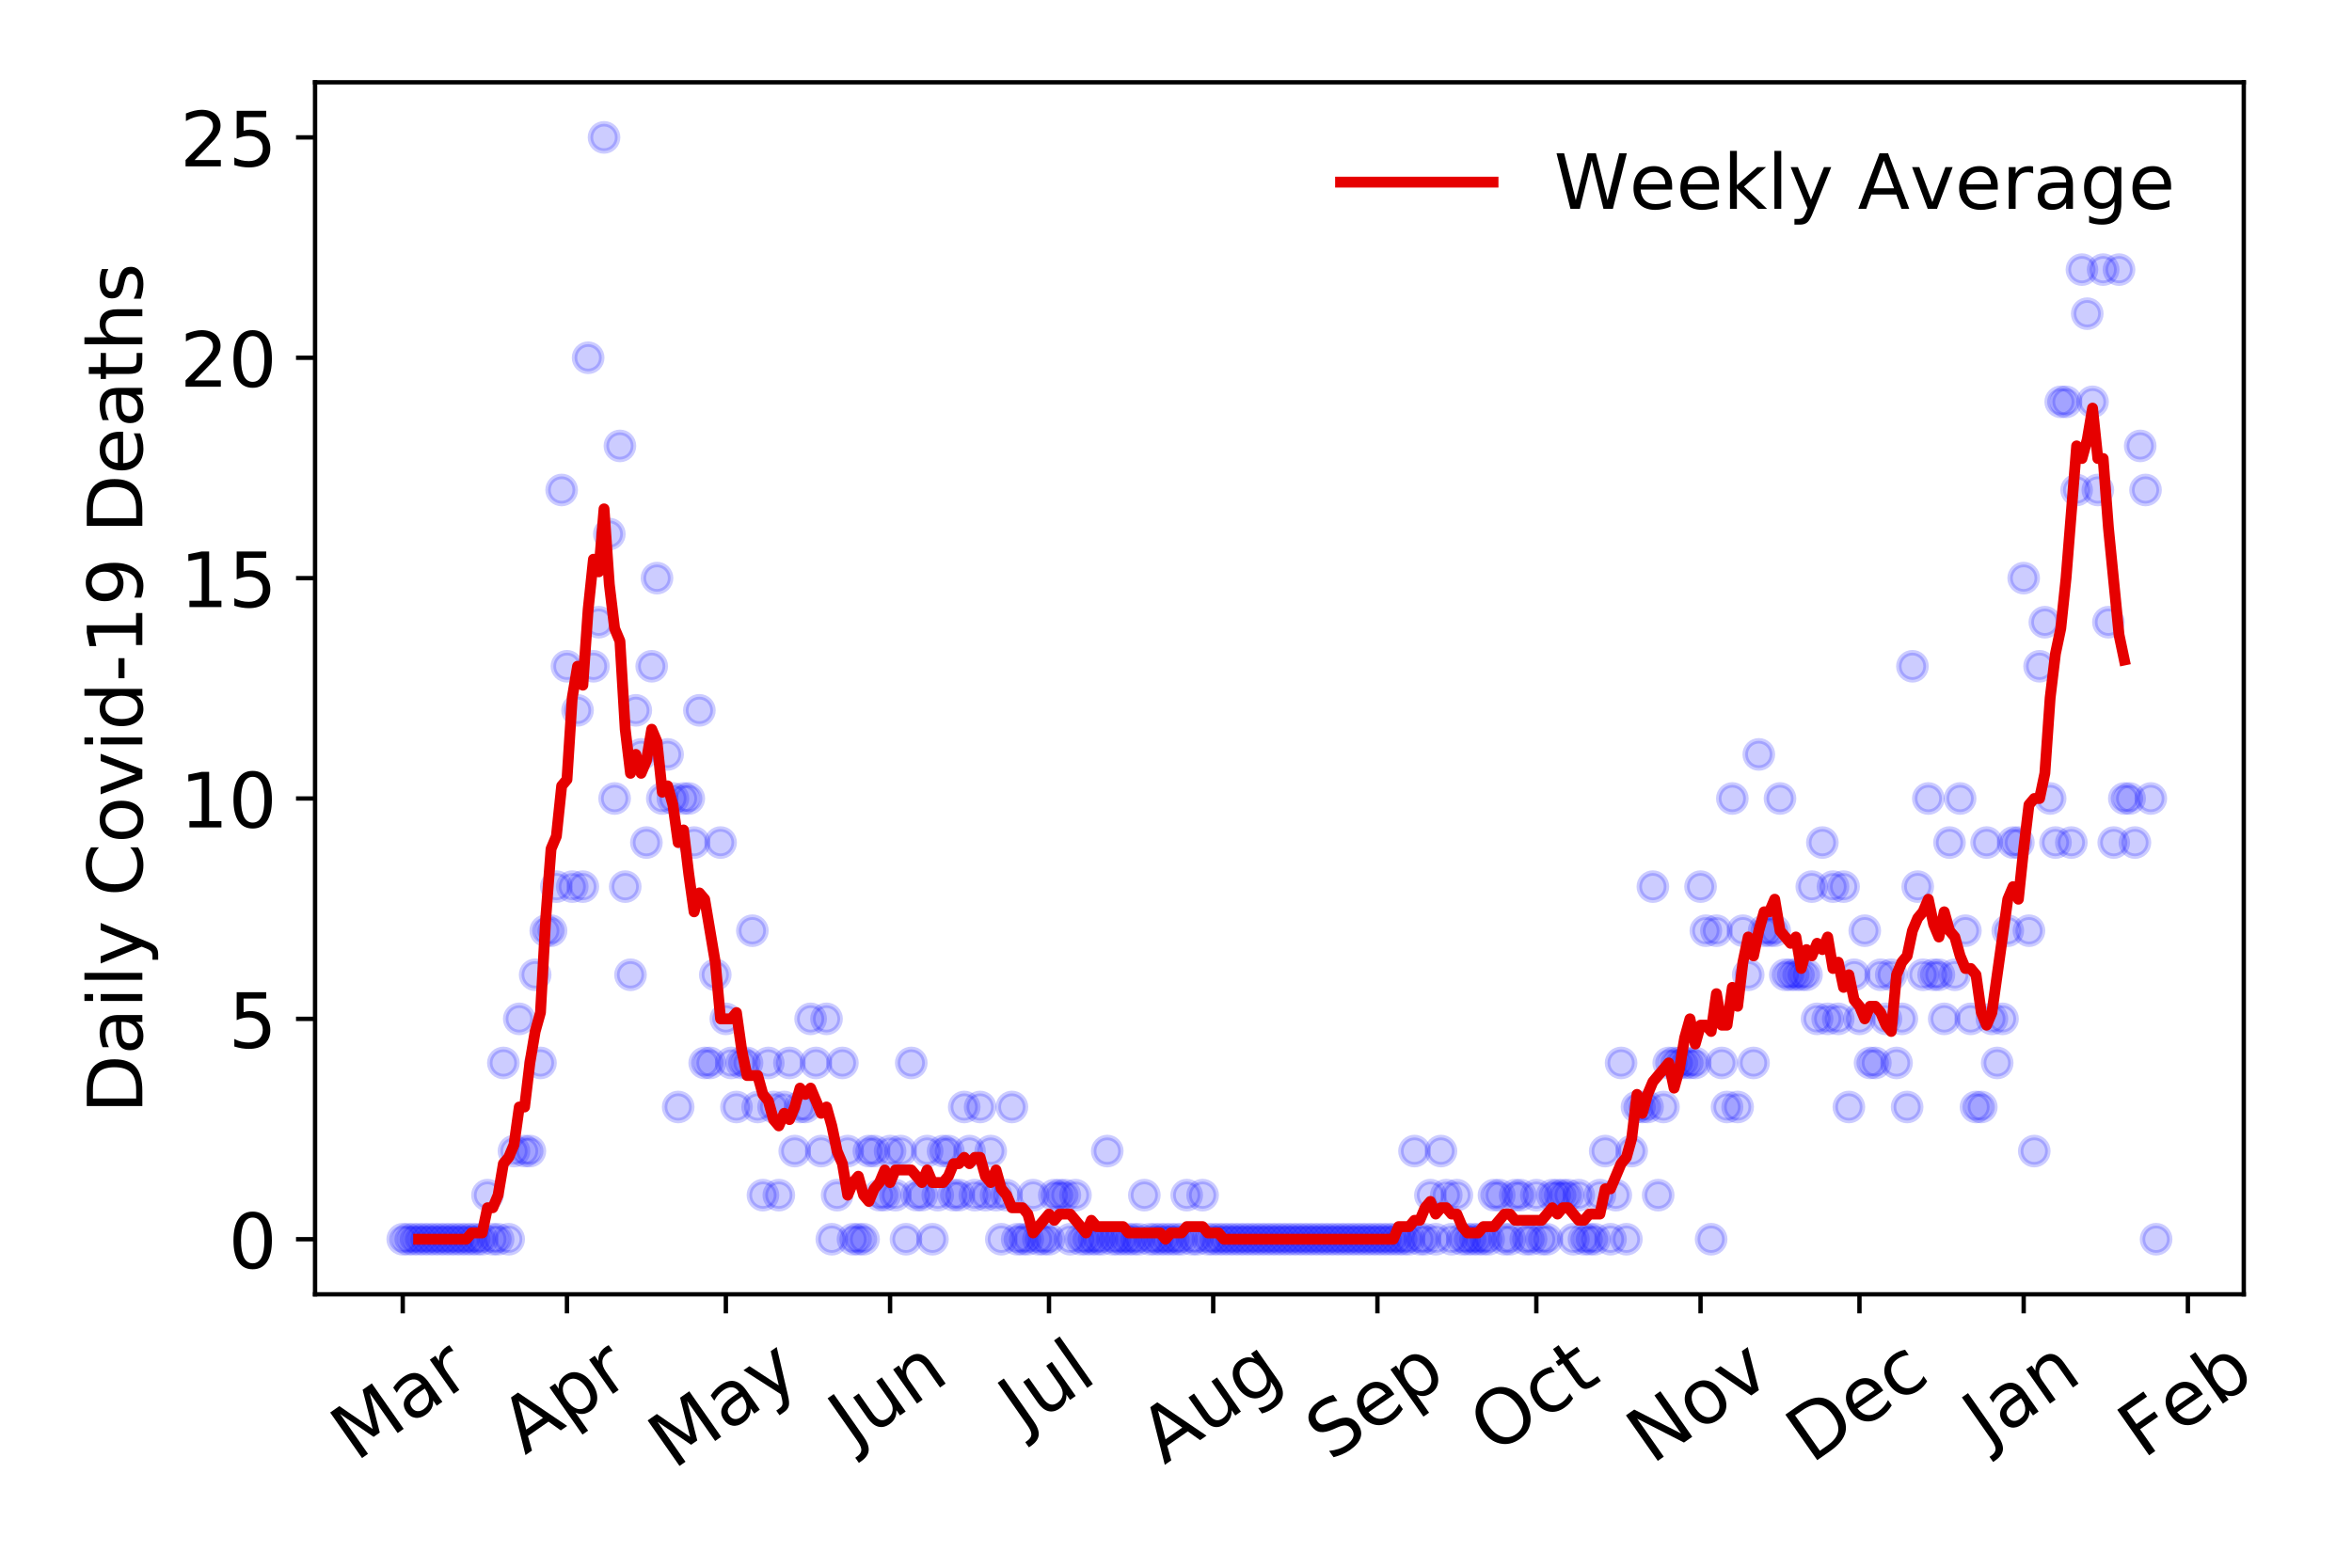 <?xml version="1.0" encoding="utf-8" standalone="no"?>
<!DOCTYPE svg PUBLIC "-//W3C//DTD SVG 1.1//EN"
  "http://www.w3.org/Graphics/SVG/1.1/DTD/svg11.dtd">
<!-- Created with matplotlib (https://matplotlib.org/) -->
<svg height="288pt" version="1.1" viewBox="0 0 432 288" width="432pt" xmlns="http://www.w3.org/2000/svg" xmlns:xlink="http://www.w3.org/1999/xlink">
 <defs>
  <style type="text/css">
*{stroke-linecap:butt;stroke-linejoin:round;}
  </style>
 </defs>
 <g id="figure_1">
  <g id="patch_1">
   <path d="M 0 288 
L 432 288 
L 432 0 
L 0 0 
z
" style="fill:#ffffff;"/>
  </g>
  <g id="axes_1">
   <g id="patch_2">
    <path d="M 57.87 237.778 
L 412.122 237.778 
L 412.122 15.12 
L 57.87 15.12 
z
" style="fill:#ffffff;"/>
   </g>
   <g id="matplotlib.axis_1">
    <g id="xtick_1">
     <g id="line2d_1">
      <defs>
       <path d="M 0 0 
L 0 3.5 
" id="m189d83bbda" style="stroke:#000000;stroke-width:0.8;"/>
      </defs>
      <g>
       <use style="stroke:#000000;stroke-width:0.8;" x="73.972" xlink:href="#m189d83bbda" y="237.778"/>
      </g>
     </g>
     <g id="text_1">
      <!-- Mar -->
      <defs>
       <path d="M 9.812 72.906 
L 24.516 72.906 
L 43.109 23.297 
L 61.812 72.906 
L 76.516 72.906 
L 76.516 0 
L 66.891 0 
L 66.891 64.016 
L 48.094 14.016 
L 38.188 14.016 
L 19.391 64.016 
L 19.391 0 
L 9.812 0 
z
" id="DejaVuSans-77"/>
       <path d="M 34.281 27.484 
Q 23.391 27.484 19.188 25 
Q 14.984 22.516 14.984 16.5 
Q 14.984 11.719 18.141 8.906 
Q 21.297 6.109 26.703 6.109 
Q 34.188 6.109 38.703 11.406 
Q 43.219 16.703 43.219 25.484 
L 43.219 27.484 
z
M 52.203 31.203 
L 52.203 0 
L 43.219 0 
L 43.219 8.297 
Q 40.141 3.328 35.547 0.953 
Q 30.953 -1.422 24.312 -1.422 
Q 15.922 -1.422 10.953 3.297 
Q 6 8.016 6 15.922 
Q 6 25.141 12.172 29.828 
Q 18.359 34.516 30.609 34.516 
L 43.219 34.516 
L 43.219 35.406 
Q 43.219 41.609 39.141 45 
Q 35.062 48.391 27.688 48.391 
Q 23 48.391 18.547 47.266 
Q 14.109 46.141 10.016 43.891 
L 10.016 52.203 
Q 14.938 54.109 19.578 55.047 
Q 24.219 56 28.609 56 
Q 40.484 56 46.344 49.844 
Q 52.203 43.703 52.203 31.203 
z
" id="DejaVuSans-97"/>
       <path d="M 41.109 46.297 
Q 39.594 47.172 37.812 47.578 
Q 36.031 48 33.891 48 
Q 26.266 48 22.188 43.047 
Q 18.109 38.094 18.109 28.812 
L 18.109 0 
L 9.078 0 
L 9.078 54.688 
L 18.109 54.688 
L 18.109 46.188 
Q 20.953 51.172 25.484 53.578 
Q 30.031 56 36.531 56 
Q 37.453 56 38.578 55.875 
Q 39.703 55.766 41.062 55.516 
z
" id="DejaVuSans-114"/>
      </defs>
      <g transform="translate(65.37 268.643)rotate(-35)scale(0.14 -0.14)">
       <use xlink:href="#DejaVuSans-77"/>
       <use x="86.279" xlink:href="#DejaVuSans-97"/>
       <use x="147.559" xlink:href="#DejaVuSans-114"/>
      </g>
     </g>
    </g>
    <g id="xtick_2">
     <g id="line2d_2">
      <g>
       <use style="stroke:#000000;stroke-width:0.8;" x="104.134" xlink:href="#m189d83bbda" y="237.778"/>
      </g>
     </g>
     <g id="text_2">
      <!-- Apr -->
      <defs>
       <path d="M 34.188 63.188 
L 20.797 26.906 
L 47.609 26.906 
z
M 28.609 72.906 
L 39.797 72.906 
L 67.578 0 
L 57.328 0 
L 50.688 18.703 
L 17.828 18.703 
L 11.188 0 
L 0.781 0 
z
" id="DejaVuSans-65"/>
       <path d="M 18.109 8.203 
L 18.109 -20.797 
L 9.078 -20.797 
L 9.078 54.688 
L 18.109 54.688 
L 18.109 46.391 
Q 20.953 51.266 25.266 53.625 
Q 29.594 56 35.594 56 
Q 45.562 56 51.781 48.094 
Q 58.016 40.188 58.016 27.297 
Q 58.016 14.406 51.781 6.484 
Q 45.562 -1.422 35.594 -1.422 
Q 29.594 -1.422 25.266 0.953 
Q 20.953 3.328 18.109 8.203 
z
M 48.688 27.297 
Q 48.688 37.203 44.609 42.844 
Q 40.531 48.484 33.406 48.484 
Q 26.266 48.484 22.188 42.844 
Q 18.109 37.203 18.109 27.297 
Q 18.109 17.391 22.188 11.75 
Q 26.266 6.109 33.406 6.109 
Q 40.531 6.109 44.609 11.75 
Q 48.688 17.391 48.688 27.297 
z
" id="DejaVuSans-112"/>
      </defs>
      <g transform="translate(96.43 267.384)rotate(-35)scale(0.14 -0.14)">
       <use xlink:href="#DejaVuSans-65"/>
       <use x="68.408" xlink:href="#DejaVuSans-112"/>
       <use x="131.885" xlink:href="#DejaVuSans-114"/>
      </g>
     </g>
    </g>
    <g id="xtick_3">
     <g id="line2d_3">
      <g>
       <use style="stroke:#000000;stroke-width:0.8;" x="133.322" xlink:href="#m189d83bbda" y="237.778"/>
      </g>
     </g>
     <g id="text_3">
      <!-- May -->
      <defs>
       <path d="M 32.172 -5.078 
Q 28.375 -14.844 24.75 -17.812 
Q 21.141 -20.797 15.094 -20.797 
L 7.906 -20.797 
L 7.906 -13.281 
L 13.188 -13.281 
Q 16.891 -13.281 18.938 -11.516 
Q 21 -9.766 23.484 -3.219 
L 25.094 0.875 
L 2.984 54.688 
L 12.5 54.688 
L 29.594 11.922 
L 46.688 54.688 
L 56.203 54.688 
z
" id="DejaVuSans-121"/>
      </defs>
      <g transform="translate(123.683 270.094)rotate(-35)scale(0.14 -0.14)">
       <use xlink:href="#DejaVuSans-77"/>
       <use x="86.279" xlink:href="#DejaVuSans-97"/>
       <use x="147.559" xlink:href="#DejaVuSans-121"/>
      </g>
     </g>
    </g>
    <g id="xtick_4">
     <g id="line2d_4">
      <g>
       <use style="stroke:#000000;stroke-width:0.8;" x="163.484" xlink:href="#m189d83bbda" y="237.778"/>
      </g>
     </g>
     <g id="text_4">
      <!-- Jun -->
      <defs>
       <path d="M 9.812 72.906 
L 19.672 72.906 
L 19.672 5.078 
Q 19.672 -8.109 14.672 -14.062 
Q 9.672 -20.016 -1.422 -20.016 
L -5.172 -20.016 
L -5.172 -11.719 
L -2.094 -11.719 
Q 4.438 -11.719 7.125 -8.047 
Q 9.812 -4.391 9.812 5.078 
z
" id="DejaVuSans-74"/>
       <path d="M 8.5 21.578 
L 8.5 54.688 
L 17.484 54.688 
L 17.484 21.922 
Q 17.484 14.156 20.5 10.266 
Q 23.531 6.391 29.594 6.391 
Q 36.859 6.391 41.078 11.031 
Q 45.312 15.672 45.312 23.688 
L 45.312 54.688 
L 54.297 54.688 
L 54.297 0 
L 45.312 0 
L 45.312 8.406 
Q 42.047 3.422 37.719 1 
Q 33.406 -1.422 27.688 -1.422 
Q 18.266 -1.422 13.375 4.438 
Q 8.5 10.297 8.5 21.578 
z
M 31.109 56 
z
" id="DejaVuSans-117"/>
       <path d="M 54.891 33.016 
L 54.891 0 
L 45.906 0 
L 45.906 32.719 
Q 45.906 40.484 42.875 44.328 
Q 39.844 48.188 33.797 48.188 
Q 26.516 48.188 22.312 43.547 
Q 18.109 38.922 18.109 30.906 
L 18.109 0 
L 9.078 0 
L 9.078 54.688 
L 18.109 54.688 
L 18.109 46.188 
Q 21.344 51.125 25.703 53.562 
Q 30.078 56 35.797 56 
Q 45.219 56 50.047 50.172 
Q 54.891 44.344 54.891 33.016 
z
" id="DejaVuSans-110"/>
      </defs>
      <g transform="translate(156.74 266.039)rotate(-35)scale(0.14 -0.14)">
       <use xlink:href="#DejaVuSans-74"/>
       <use x="29.492" xlink:href="#DejaVuSans-117"/>
       <use x="92.871" xlink:href="#DejaVuSans-110"/>
      </g>
     </g>
    </g>
    <g id="xtick_5">
     <g id="line2d_5">
      <g>
       <use style="stroke:#000000;stroke-width:0.8;" x="192.672" xlink:href="#m189d83bbda" y="237.778"/>
      </g>
     </g>
     <g id="text_5">
      <!-- Jul -->
      <defs>
       <path d="M 9.422 75.984 
L 18.406 75.984 
L 18.406 0 
L 9.422 0 
z
" id="DejaVuSans-108"/>
      </defs>
      <g transform="translate(187.97 263.181)rotate(-35)scale(0.14 -0.14)">
       <use xlink:href="#DejaVuSans-74"/>
       <use x="29.492" xlink:href="#DejaVuSans-117"/>
       <use x="92.871" xlink:href="#DejaVuSans-108"/>
      </g>
     </g>
    </g>
    <g id="xtick_6">
     <g id="line2d_6">
      <g>
       <use style="stroke:#000000;stroke-width:0.8;" x="222.834" xlink:href="#m189d83bbda" y="237.778"/>
      </g>
     </g>
     <g id="text_6">
      <!-- Aug -->
      <defs>
       <path d="M 45.406 27.984 
Q 45.406 37.75 41.375 43.109 
Q 37.359 48.484 30.078 48.484 
Q 22.859 48.484 18.828 43.109 
Q 14.797 37.75 14.797 27.984 
Q 14.797 18.266 18.828 12.891 
Q 22.859 7.516 30.078 7.516 
Q 37.359 7.516 41.375 12.891 
Q 45.406 18.266 45.406 27.984 
z
M 54.391 6.781 
Q 54.391 -7.172 48.188 -13.984 
Q 42 -20.797 29.203 -20.797 
Q 24.469 -20.797 20.266 -20.094 
Q 16.062 -19.391 12.109 -17.922 
L 12.109 -9.188 
Q 16.062 -11.328 19.922 -12.344 
Q 23.781 -13.375 27.781 -13.375 
Q 36.625 -13.375 41.016 -8.766 
Q 45.406 -4.156 45.406 5.172 
L 45.406 9.625 
Q 42.625 4.781 38.281 2.391 
Q 33.938 0 27.875 0 
Q 17.828 0 11.672 7.656 
Q 5.516 15.328 5.516 27.984 
Q 5.516 40.672 11.672 48.328 
Q 17.828 56 27.875 56 
Q 33.938 56 38.281 53.609 
Q 42.625 51.219 45.406 46.391 
L 45.406 54.688 
L 54.391 54.688 
z
" id="DejaVuSans-103"/>
      </defs>
      <g transform="translate(213.853 269.172)rotate(-35)scale(0.14 -0.14)">
       <use xlink:href="#DejaVuSans-65"/>
       <use x="68.408" xlink:href="#DejaVuSans-117"/>
       <use x="131.787" xlink:href="#DejaVuSans-103"/>
      </g>
     </g>
    </g>
    <g id="xtick_7">
     <g id="line2d_7">
      <g>
       <use style="stroke:#000000;stroke-width:0.8;" x="252.996" xlink:href="#m189d83bbda" y="237.778"/>
      </g>
     </g>
     <g id="text_7">
      <!-- Sep -->
      <defs>
       <path d="M 53.516 70.516 
L 53.516 60.891 
Q 47.906 63.578 42.922 64.891 
Q 37.938 66.219 33.297 66.219 
Q 25.25 66.219 20.875 63.094 
Q 16.5 59.969 16.5 54.203 
Q 16.5 49.359 19.406 46.891 
Q 22.312 44.438 30.422 42.922 
L 36.375 41.703 
Q 47.406 39.594 52.656 34.297 
Q 57.906 29 57.906 20.125 
Q 57.906 9.516 50.797 4.047 
Q 43.703 -1.422 29.984 -1.422 
Q 24.812 -1.422 18.969 -0.25 
Q 13.141 0.922 6.891 3.219 
L 6.891 13.375 
Q 12.891 10.016 18.656 8.297 
Q 24.422 6.594 29.984 6.594 
Q 38.422 6.594 43.016 9.906 
Q 47.609 13.234 47.609 19.391 
Q 47.609 24.75 44.312 27.781 
Q 41.016 30.812 33.5 32.328 
L 27.484 33.5 
Q 16.453 35.688 11.516 40.375 
Q 6.594 45.062 6.594 53.422 
Q 6.594 63.094 13.406 68.656 
Q 20.219 74.219 32.172 74.219 
Q 37.312 74.219 42.625 73.281 
Q 47.953 72.359 53.516 70.516 
z
" id="DejaVuSans-83"/>
       <path d="M 56.203 29.594 
L 56.203 25.203 
L 14.891 25.203 
Q 15.484 15.922 20.484 11.062 
Q 25.484 6.203 34.422 6.203 
Q 39.594 6.203 44.453 7.469 
Q 49.312 8.734 54.109 11.281 
L 54.109 2.781 
Q 49.266 0.734 44.188 -0.344 
Q 39.109 -1.422 33.891 -1.422 
Q 20.797 -1.422 13.156 6.188 
Q 5.516 13.812 5.516 26.812 
Q 5.516 40.234 12.766 48.109 
Q 20.016 56 32.328 56 
Q 43.359 56 49.781 48.891 
Q 56.203 41.797 56.203 29.594 
z
M 47.219 32.234 
Q 47.125 39.594 43.094 43.984 
Q 39.062 48.391 32.422 48.391 
Q 24.906 48.391 20.391 44.141 
Q 15.875 39.891 15.188 32.172 
z
" id="DejaVuSans-101"/>
      </defs>
      <g transform="translate(244.403 268.629)rotate(-35)scale(0.14 -0.14)">
       <use xlink:href="#DejaVuSans-83"/>
       <use x="63.477" xlink:href="#DejaVuSans-101"/>
       <use x="125" xlink:href="#DejaVuSans-112"/>
      </g>
     </g>
    </g>
    <g id="xtick_8">
     <g id="line2d_8">
      <g>
       <use style="stroke:#000000;stroke-width:0.8;" x="282.184" xlink:href="#m189d83bbda" y="237.778"/>
      </g>
     </g>
     <g id="text_8">
      <!-- Oct -->
      <defs>
       <path d="M 39.406 66.219 
Q 28.656 66.219 22.328 58.203 
Q 16.016 50.203 16.016 36.375 
Q 16.016 22.609 22.328 14.594 
Q 28.656 6.594 39.406 6.594 
Q 50.141 6.594 56.422 14.594 
Q 62.703 22.609 62.703 36.375 
Q 62.703 50.203 56.422 58.203 
Q 50.141 66.219 39.406 66.219 
z
M 39.406 74.219 
Q 54.734 74.219 63.906 63.938 
Q 73.094 53.656 73.094 36.375 
Q 73.094 19.141 63.906 8.859 
Q 54.734 -1.422 39.406 -1.422 
Q 24.031 -1.422 14.812 8.828 
Q 5.609 19.094 5.609 36.375 
Q 5.609 53.656 14.812 63.938 
Q 24.031 74.219 39.406 74.219 
z
" id="DejaVuSans-79"/>
       <path d="M 48.781 52.594 
L 48.781 44.188 
Q 44.969 46.297 41.141 47.344 
Q 37.312 48.391 33.406 48.391 
Q 24.656 48.391 19.812 42.844 
Q 14.984 37.312 14.984 27.297 
Q 14.984 17.281 19.812 11.734 
Q 24.656 6.203 33.406 6.203 
Q 37.312 6.203 41.141 7.25 
Q 44.969 8.297 48.781 10.406 
L 48.781 2.094 
Q 45.016 0.344 40.984 -0.531 
Q 36.969 -1.422 32.422 -1.422 
Q 20.062 -1.422 12.781 6.344 
Q 5.516 14.109 5.516 27.297 
Q 5.516 40.672 12.859 48.328 
Q 20.219 56 33.016 56 
Q 37.156 56 41.109 55.141 
Q 45.062 54.297 48.781 52.594 
z
" id="DejaVuSans-99"/>
       <path d="M 18.312 70.219 
L 18.312 54.688 
L 36.812 54.688 
L 36.812 47.703 
L 18.312 47.703 
L 18.312 18.016 
Q 18.312 11.328 20.141 9.422 
Q 21.969 7.516 27.594 7.516 
L 36.812 7.516 
L 36.812 0 
L 27.594 0 
Q 17.188 0 13.234 3.875 
Q 9.281 7.766 9.281 18.016 
L 9.281 47.703 
L 2.688 47.703 
L 2.688 54.688 
L 9.281 54.688 
L 9.281 70.219 
z
" id="DejaVuSans-116"/>
      </defs>
      <g transform="translate(274.485 267.377)rotate(-35)scale(0.14 -0.14)">
       <use xlink:href="#DejaVuSans-79"/>
       <use x="78.711" xlink:href="#DejaVuSans-99"/>
       <use x="133.691" xlink:href="#DejaVuSans-116"/>
      </g>
     </g>
    </g>
    <g id="xtick_9">
     <g id="line2d_9">
      <g>
       <use style="stroke:#000000;stroke-width:0.8;" x="312.346" xlink:href="#m189d83bbda" y="237.778"/>
      </g>
     </g>
     <g id="text_9">
      <!-- Nov -->
      <defs>
       <path d="M 9.812 72.906 
L 23.094 72.906 
L 55.422 11.922 
L 55.422 72.906 
L 64.984 72.906 
L 64.984 0 
L 51.703 0 
L 19.391 60.984 
L 19.391 0 
L 9.812 0 
z
" id="DejaVuSans-78"/>
       <path d="M 30.609 48.391 
Q 23.391 48.391 19.188 42.75 
Q 14.984 37.109 14.984 27.297 
Q 14.984 17.484 19.156 11.844 
Q 23.344 6.203 30.609 6.203 
Q 37.797 6.203 41.984 11.859 
Q 46.188 17.531 46.188 27.297 
Q 46.188 37.016 41.984 42.703 
Q 37.797 48.391 30.609 48.391 
z
M 30.609 56 
Q 42.328 56 49.016 48.375 
Q 55.719 40.766 55.719 27.297 
Q 55.719 13.875 49.016 6.219 
Q 42.328 -1.422 30.609 -1.422 
Q 18.844 -1.422 12.172 6.219 
Q 5.516 13.875 5.516 27.297 
Q 5.516 40.766 12.172 48.375 
Q 18.844 56 30.609 56 
z
" id="DejaVuSans-111"/>
       <path d="M 2.984 54.688 
L 12.5 54.688 
L 29.594 8.797 
L 46.688 54.688 
L 56.203 54.688 
L 35.688 0 
L 23.484 0 
z
" id="DejaVuSans-118"/>
      </defs>
      <g transform="translate(303.369 269.166)rotate(-35)scale(0.14 -0.14)">
       <use xlink:href="#DejaVuSans-78"/>
       <use x="74.805" xlink:href="#DejaVuSans-111"/>
       <use x="135.986" xlink:href="#DejaVuSans-118"/>
      </g>
     </g>
    </g>
    <g id="xtick_10">
     <g id="line2d_10">
      <g>
       <use style="stroke:#000000;stroke-width:0.8;" x="341.534" xlink:href="#m189d83bbda" y="237.778"/>
      </g>
     </g>
     <g id="text_10">
      <!-- Dec -->
      <defs>
       <path d="M 19.672 64.797 
L 19.672 8.109 
L 31.594 8.109 
Q 46.688 8.109 53.688 14.938 
Q 60.688 21.781 60.688 36.531 
Q 60.688 51.172 53.688 57.984 
Q 46.688 64.797 31.594 64.797 
z
M 9.812 72.906 
L 30.078 72.906 
Q 51.266 72.906 61.172 64.094 
Q 71.094 55.281 71.094 36.531 
Q 71.094 17.672 61.125 8.828 
Q 51.172 0 30.078 0 
L 9.812 0 
z
" id="DejaVuSans-68"/>
      </defs>
      <g transform="translate(332.654 269.032)rotate(-35)scale(0.14 -0.14)">
       <use xlink:href="#DejaVuSans-68"/>
       <use x="77.002" xlink:href="#DejaVuSans-101"/>
       <use x="138.525" xlink:href="#DejaVuSans-99"/>
      </g>
     </g>
    </g>
    <g id="xtick_11">
     <g id="line2d_11">
      <g>
       <use style="stroke:#000000;stroke-width:0.8;" x="371.696" xlink:href="#m189d83bbda" y="237.778"/>
      </g>
     </g>
     <g id="text_11">
      <!-- Jan -->
      <g transform="translate(365.072 265.871)rotate(-35)scale(0.14 -0.14)">
       <use xlink:href="#DejaVuSans-74"/>
       <use x="29.492" xlink:href="#DejaVuSans-97"/>
       <use x="90.771" xlink:href="#DejaVuSans-110"/>
      </g>
     </g>
    </g>
    <g id="xtick_12">
     <g id="line2d_12">
      <g>
       <use style="stroke:#000000;stroke-width:0.8;" x="401.857" xlink:href="#m189d83bbda" y="237.778"/>
      </g>
     </g>
     <g id="text_12">
      <!-- Feb -->
      <defs>
       <path d="M 9.812 72.906 
L 51.703 72.906 
L 51.703 64.594 
L 19.672 64.594 
L 19.672 43.109 
L 48.578 43.109 
L 48.578 34.812 
L 19.672 34.812 
L 19.672 0 
L 9.812 0 
z
" id="DejaVuSans-70"/>
       <path d="M 48.688 27.297 
Q 48.688 37.203 44.609 42.844 
Q 40.531 48.484 33.406 48.484 
Q 26.266 48.484 22.188 42.844 
Q 18.109 37.203 18.109 27.297 
Q 18.109 17.391 22.188 11.75 
Q 26.266 6.109 33.406 6.109 
Q 40.531 6.109 44.609 11.75 
Q 48.688 17.391 48.688 27.297 
z
M 18.109 46.391 
Q 20.953 51.266 25.266 53.625 
Q 29.594 56 35.594 56 
Q 45.562 56 51.781 48.094 
Q 58.016 40.188 58.016 27.297 
Q 58.016 14.406 51.781 6.484 
Q 45.562 -1.422 35.594 -1.422 
Q 29.594 -1.422 25.266 0.953 
Q 20.953 3.328 18.109 8.203 
L 18.109 0 
L 9.078 0 
L 9.078 75.984 
L 18.109 75.984 
z
" id="DejaVuSans-98"/>
      </defs>
      <g transform="translate(393.611 268.143)rotate(-35)scale(0.14 -0.14)">
       <use xlink:href="#DejaVuSans-70"/>
       <use x="57.441" xlink:href="#DejaVuSans-101"/>
       <use x="118.965" xlink:href="#DejaVuSans-98"/>
      </g>
     </g>
    </g>
   </g>
   <g id="matplotlib.axis_2">
    <g id="ytick_1">
     <g id="line2d_13">
      <defs>
       <path d="M 0 0 
L -3.5 0 
" id="m2dda6c92f8" style="stroke:#000000;stroke-width:0.8;"/>
      </defs>
      <g>
       <use style="stroke:#000000;stroke-width:0.8;" x="57.87" xlink:href="#m2dda6c92f8" y="227.657"/>
      </g>
     </g>
     <g id="text_13">
      <!-- 0 -->
      <defs>
       <path d="M 31.781 66.406 
Q 24.172 66.406 20.328 58.906 
Q 16.5 51.422 16.5 36.375 
Q 16.5 21.391 20.328 13.891 
Q 24.172 6.391 31.781 6.391 
Q 39.453 6.391 43.281 13.891 
Q 47.125 21.391 47.125 36.375 
Q 47.125 51.422 43.281 58.906 
Q 39.453 66.406 31.781 66.406 
z
M 31.781 74.219 
Q 44.047 74.219 50.516 64.516 
Q 56.984 54.828 56.984 36.375 
Q 56.984 17.969 50.516 8.266 
Q 44.047 -1.422 31.781 -1.422 
Q 19.531 -1.422 13.062 8.266 
Q 6.594 17.969 6.594 36.375 
Q 6.594 54.828 13.062 64.516 
Q 19.531 74.219 31.781 74.219 
z
" id="DejaVuSans-48"/>
      </defs>
      <g transform="translate(41.962 232.976)scale(0.14 -0.14)">
       <use xlink:href="#DejaVuSans-48"/>
      </g>
     </g>
    </g>
    <g id="ytick_2">
     <g id="line2d_14">
      <g>
       <use style="stroke:#000000;stroke-width:0.8;" x="57.87" xlink:href="#m2dda6c92f8" y="187.174"/>
      </g>
     </g>
     <g id="text_14">
      <!-- 5 -->
      <defs>
       <path d="M 10.797 72.906 
L 49.516 72.906 
L 49.516 64.594 
L 19.828 64.594 
L 19.828 46.734 
Q 21.969 47.469 24.109 47.828 
Q 26.266 48.188 28.422 48.188 
Q 40.625 48.188 47.75 41.5 
Q 54.891 34.812 54.891 23.391 
Q 54.891 11.625 47.562 5.094 
Q 40.234 -1.422 26.906 -1.422 
Q 22.312 -1.422 17.547 -0.641 
Q 12.797 0.141 7.719 1.703 
L 7.719 11.625 
Q 12.109 9.234 16.797 8.062 
Q 21.484 6.891 26.703 6.891 
Q 35.156 6.891 40.078 11.328 
Q 45.016 15.766 45.016 23.391 
Q 45.016 31 40.078 35.438 
Q 35.156 39.891 26.703 39.891 
Q 22.75 39.891 18.812 39.016 
Q 14.891 38.141 10.797 36.281 
z
" id="DejaVuSans-53"/>
      </defs>
      <g transform="translate(41.962 192.493)scale(0.14 -0.14)">
       <use xlink:href="#DejaVuSans-53"/>
      </g>
     </g>
    </g>
    <g id="ytick_3">
     <g id="line2d_15">
      <g>
       <use style="stroke:#000000;stroke-width:0.8;" x="57.87" xlink:href="#m2dda6c92f8" y="146.691"/>
      </g>
     </g>
     <g id="text_15">
      <!-- 10 -->
      <defs>
       <path d="M 12.406 8.297 
L 28.516 8.297 
L 28.516 63.922 
L 10.984 60.406 
L 10.984 69.391 
L 28.422 72.906 
L 38.281 72.906 
L 38.281 8.297 
L 54.391 8.297 
L 54.391 0 
L 12.406 0 
z
" id="DejaVuSans-49"/>
      </defs>
      <g transform="translate(33.055 152.01)scale(0.14 -0.14)">
       <use xlink:href="#DejaVuSans-49"/>
       <use x="63.623" xlink:href="#DejaVuSans-48"/>
      </g>
     </g>
    </g>
    <g id="ytick_4">
     <g id="line2d_16">
      <g>
       <use style="stroke:#000000;stroke-width:0.8;" x="57.87" xlink:href="#m2dda6c92f8" y="106.207"/>
      </g>
     </g>
     <g id="text_16">
      <!-- 15 -->
      <g transform="translate(33.055 111.526)scale(0.14 -0.14)">
       <use xlink:href="#DejaVuSans-49"/>
       <use x="63.623" xlink:href="#DejaVuSans-53"/>
      </g>
     </g>
    </g>
    <g id="ytick_5">
     <g id="line2d_17">
      <g>
       <use style="stroke:#000000;stroke-width:0.8;" x="57.87" xlink:href="#m2dda6c92f8" y="65.724"/>
      </g>
     </g>
     <g id="text_17">
      <!-- 20 -->
      <defs>
       <path d="M 19.188 8.297 
L 53.609 8.297 
L 53.609 0 
L 7.328 0 
L 7.328 8.297 
Q 12.938 14.109 22.625 23.891 
Q 32.328 33.688 34.812 36.531 
Q 39.547 41.844 41.422 45.531 
Q 43.312 49.219 43.312 52.781 
Q 43.312 58.594 39.234 62.25 
Q 35.156 65.922 28.609 65.922 
Q 23.969 65.922 18.812 64.312 
Q 13.672 62.703 7.812 59.422 
L 7.812 69.391 
Q 13.766 71.781 18.938 73 
Q 24.125 74.219 28.422 74.219 
Q 39.75 74.219 46.484 68.547 
Q 53.219 62.891 53.219 53.422 
Q 53.219 48.922 51.531 44.891 
Q 49.859 40.875 45.406 35.406 
Q 44.188 33.984 37.641 27.219 
Q 31.109 20.453 19.188 8.297 
z
" id="DejaVuSans-50"/>
      </defs>
      <g transform="translate(33.055 71.043)scale(0.14 -0.14)">
       <use xlink:href="#DejaVuSans-50"/>
       <use x="63.623" xlink:href="#DejaVuSans-48"/>
      </g>
     </g>
    </g>
    <g id="ytick_6">
     <g id="line2d_18">
      <g>
       <use style="stroke:#000000;stroke-width:0.8;" x="57.87" xlink:href="#m2dda6c92f8" y="25.241"/>
      </g>
     </g>
     <g id="text_18">
      <!-- 25 -->
      <g transform="translate(33.055 30.56)scale(0.14 -0.14)">
       <use xlink:href="#DejaVuSans-50"/>
       <use x="63.623" xlink:href="#DejaVuSans-53"/>
      </g>
     </g>
    </g>
    <g id="text_19">
     <!-- Daily Covid-19 Deaths -->
     <defs>
      <path d="M 9.422 54.688 
L 18.406 54.688 
L 18.406 0 
L 9.422 0 
z
M 9.422 75.984 
L 18.406 75.984 
L 18.406 64.594 
L 9.422 64.594 
z
" id="DejaVuSans-105"/>
      <path id="DejaVuSans-32"/>
      <path d="M 64.406 67.281 
L 64.406 56.891 
Q 59.422 61.531 53.781 63.812 
Q 48.141 66.109 41.797 66.109 
Q 29.297 66.109 22.656 58.469 
Q 16.016 50.828 16.016 36.375 
Q 16.016 21.969 22.656 14.328 
Q 29.297 6.688 41.797 6.688 
Q 48.141 6.688 53.781 8.984 
Q 59.422 11.281 64.406 15.922 
L 64.406 5.609 
Q 59.234 2.094 53.438 0.328 
Q 47.656 -1.422 41.219 -1.422 
Q 24.656 -1.422 15.125 8.703 
Q 5.609 18.844 5.609 36.375 
Q 5.609 53.953 15.125 64.078 
Q 24.656 74.219 41.219 74.219 
Q 47.75 74.219 53.531 72.484 
Q 59.328 70.75 64.406 67.281 
z
" id="DejaVuSans-67"/>
      <path d="M 45.406 46.391 
L 45.406 75.984 
L 54.391 75.984 
L 54.391 0 
L 45.406 0 
L 45.406 8.203 
Q 42.578 3.328 38.25 0.953 
Q 33.938 -1.422 27.875 -1.422 
Q 17.969 -1.422 11.734 6.484 
Q 5.516 14.406 5.516 27.297 
Q 5.516 40.188 11.734 48.094 
Q 17.969 56 27.875 56 
Q 33.938 56 38.25 53.625 
Q 42.578 51.266 45.406 46.391 
z
M 14.797 27.297 
Q 14.797 17.391 18.875 11.75 
Q 22.953 6.109 30.078 6.109 
Q 37.203 6.109 41.297 11.75 
Q 45.406 17.391 45.406 27.297 
Q 45.406 37.203 41.297 42.844 
Q 37.203 48.484 30.078 48.484 
Q 22.953 48.484 18.875 42.844 
Q 14.797 37.203 14.797 27.297 
z
" id="DejaVuSans-100"/>
      <path d="M 4.891 31.391 
L 31.203 31.391 
L 31.203 23.391 
L 4.891 23.391 
z
" id="DejaVuSans-45"/>
      <path d="M 10.984 1.516 
L 10.984 10.5 
Q 14.703 8.734 18.5 7.812 
Q 22.312 6.891 25.984 6.891 
Q 35.75 6.891 40.891 13.453 
Q 46.047 20.016 46.781 33.406 
Q 43.953 29.203 39.594 26.953 
Q 35.25 24.703 29.984 24.703 
Q 19.047 24.703 12.672 31.312 
Q 6.297 37.938 6.297 49.422 
Q 6.297 60.641 12.938 67.422 
Q 19.578 74.219 30.609 74.219 
Q 43.266 74.219 49.922 64.516 
Q 56.594 54.828 56.594 36.375 
Q 56.594 19.141 48.406 8.859 
Q 40.234 -1.422 26.422 -1.422 
Q 22.703 -1.422 18.891 -0.688 
Q 15.094 0.047 10.984 1.516 
z
M 30.609 32.422 
Q 37.25 32.422 41.125 36.953 
Q 45.016 41.5 45.016 49.422 
Q 45.016 57.281 41.125 61.844 
Q 37.25 66.406 30.609 66.406 
Q 23.969 66.406 20.094 61.844 
Q 16.219 57.281 16.219 49.422 
Q 16.219 41.5 20.094 36.953 
Q 23.969 32.422 30.609 32.422 
z
" id="DejaVuSans-57"/>
      <path d="M 54.891 33.016 
L 54.891 0 
L 45.906 0 
L 45.906 32.719 
Q 45.906 40.484 42.875 44.328 
Q 39.844 48.188 33.797 48.188 
Q 26.516 48.188 22.312 43.547 
Q 18.109 38.922 18.109 30.906 
L 18.109 0 
L 9.078 0 
L 9.078 75.984 
L 18.109 75.984 
L 18.109 46.188 
Q 21.344 51.125 25.703 53.562 
Q 30.078 56 35.797 56 
Q 45.219 56 50.047 50.172 
Q 54.891 44.344 54.891 33.016 
z
" id="DejaVuSans-104"/>
      <path d="M 44.281 53.078 
L 44.281 44.578 
Q 40.484 46.531 36.375 47.5 
Q 32.281 48.484 27.875 48.484 
Q 21.188 48.484 17.844 46.438 
Q 14.5 44.391 14.5 40.281 
Q 14.5 37.156 16.891 35.375 
Q 19.281 33.594 26.516 31.984 
L 29.594 31.297 
Q 39.156 29.25 43.188 25.516 
Q 47.219 21.781 47.219 15.094 
Q 47.219 7.469 41.188 3.016 
Q 35.156 -1.422 24.609 -1.422 
Q 20.219 -1.422 15.453 -0.562 
Q 10.688 0.297 5.422 2 
L 5.422 11.281 
Q 10.406 8.688 15.234 7.391 
Q 20.062 6.109 24.812 6.109 
Q 31.156 6.109 34.562 8.281 
Q 37.984 10.453 37.984 14.406 
Q 37.984 18.062 35.516 20.016 
Q 33.062 21.969 24.703 23.781 
L 21.578 24.516 
Q 13.234 26.266 9.516 29.906 
Q 5.812 33.547 5.812 39.891 
Q 5.812 47.609 11.281 51.797 
Q 16.75 56 26.812 56 
Q 31.781 56 36.172 55.266 
Q 40.578 54.547 44.281 53.078 
z
" id="DejaVuSans-115"/>
     </defs>
     <g transform="translate(26.143 204.56)rotate(-90)scale(0.14 -0.14)">
      <use xlink:href="#DejaVuSans-68"/>
      <use x="77.002" xlink:href="#DejaVuSans-97"/>
      <use x="138.281" xlink:href="#DejaVuSans-105"/>
      <use x="166.064" xlink:href="#DejaVuSans-108"/>
      <use x="193.848" xlink:href="#DejaVuSans-121"/>
      <use x="253.027" xlink:href="#DejaVuSans-32"/>
      <use x="284.814" xlink:href="#DejaVuSans-67"/>
      <use x="354.639" xlink:href="#DejaVuSans-111"/>
      <use x="415.82" xlink:href="#DejaVuSans-118"/>
      <use x="475" xlink:href="#DejaVuSans-105"/>
      <use x="502.783" xlink:href="#DejaVuSans-100"/>
      <use x="566.26" xlink:href="#DejaVuSans-45"/>
      <use x="602.344" xlink:href="#DejaVuSans-49"/>
      <use x="665.967" xlink:href="#DejaVuSans-57"/>
      <use x="729.59" xlink:href="#DejaVuSans-32"/>
      <use x="761.377" xlink:href="#DejaVuSans-68"/>
      <use x="838.379" xlink:href="#DejaVuSans-101"/>
      <use x="899.902" xlink:href="#DejaVuSans-97"/>
      <use x="961.182" xlink:href="#DejaVuSans-116"/>
      <use x="1000.391" xlink:href="#DejaVuSans-104"/>
      <use x="1063.77" xlink:href="#DejaVuSans-115"/>
     </g>
    </g>
   </g>
   <g id="line2d_19">
    <defs>
     <path d="M 0 2.5 
C 0.663 2.5 1.299 2.237 1.768 1.768 
C 2.237 1.299 2.5 0.663 2.5 0 
C 2.5 -0.663 2.237 -1.299 1.768 -1.768 
C 1.299 -2.237 0.663 -2.5 0 -2.5 
C -0.663 -2.5 -1.299 -2.237 -1.768 -1.768 
C -2.237 -1.299 -2.5 -0.663 -2.5 0 
C -2.5 0.663 -2.237 1.299 -1.768 1.768 
C -1.299 2.237 -0.663 2.5 0 2.5 
z
" id="m7f1a2adcce" style="stroke:#0000ff;stroke-opacity:0.2;"/>
    </defs>
    <g clip-path="url(#p768d48d26e)">
     <use style="fill:#0000ff;fill-opacity:0.2;stroke:#0000ff;stroke-opacity:0.2;" x="73.972" xlink:href="#m7f1a2adcce" y="227.657"/>
     <use style="fill:#0000ff;fill-opacity:0.2;stroke:#0000ff;stroke-opacity:0.2;" x="74.945" xlink:href="#m7f1a2adcce" y="227.657"/>
     <use style="fill:#0000ff;fill-opacity:0.2;stroke:#0000ff;stroke-opacity:0.2;" x="75.918" xlink:href="#m7f1a2adcce" y="227.657"/>
     <use style="fill:#0000ff;fill-opacity:0.2;stroke:#0000ff;stroke-opacity:0.2;" x="76.891" xlink:href="#m7f1a2adcce" y="227.657"/>
     <use style="fill:#0000ff;fill-opacity:0.2;stroke:#0000ff;stroke-opacity:0.2;" x="77.864" xlink:href="#m7f1a2adcce" y="227.657"/>
     <use style="fill:#0000ff;fill-opacity:0.2;stroke:#0000ff;stroke-opacity:0.2;" x="78.837" xlink:href="#m7f1a2adcce" y="227.657"/>
     <use style="fill:#0000ff;fill-opacity:0.2;stroke:#0000ff;stroke-opacity:0.2;" x="79.81" xlink:href="#m7f1a2adcce" y="227.657"/>
     <use style="fill:#0000ff;fill-opacity:0.2;stroke:#0000ff;stroke-opacity:0.2;" x="80.783" xlink:href="#m7f1a2adcce" y="227.657"/>
     <use style="fill:#0000ff;fill-opacity:0.2;stroke:#0000ff;stroke-opacity:0.2;" x="81.756" xlink:href="#m7f1a2adcce" y="227.657"/>
     <use style="fill:#0000ff;fill-opacity:0.2;stroke:#0000ff;stroke-opacity:0.2;" x="82.729" xlink:href="#m7f1a2adcce" y="227.657"/>
     <use style="fill:#0000ff;fill-opacity:0.2;stroke:#0000ff;stroke-opacity:0.2;" x="83.702" xlink:href="#m7f1a2adcce" y="227.657"/>
     <use style="fill:#0000ff;fill-opacity:0.2;stroke:#0000ff;stroke-opacity:0.2;" x="84.675" xlink:href="#m7f1a2adcce" y="227.657"/>
     <use style="fill:#0000ff;fill-opacity:0.2;stroke:#0000ff;stroke-opacity:0.2;" x="85.648" xlink:href="#m7f1a2adcce" y="227.657"/>
     <use style="fill:#0000ff;fill-opacity:0.2;stroke:#0000ff;stroke-opacity:0.2;" x="86.621" xlink:href="#m7f1a2adcce" y="227.657"/>
     <use style="fill:#0000ff;fill-opacity:0.2;stroke:#0000ff;stroke-opacity:0.2;" x="87.594" xlink:href="#m7f1a2adcce" y="227.657"/>
     <use style="fill:#0000ff;fill-opacity:0.2;stroke:#0000ff;stroke-opacity:0.2;" x="88.567" xlink:href="#m7f1a2adcce" y="227.657"/>
     <use style="fill:#0000ff;fill-opacity:0.2;stroke:#0000ff;stroke-opacity:0.2;" x="89.54" xlink:href="#m7f1a2adcce" y="219.561"/>
     <use style="fill:#0000ff;fill-opacity:0.2;stroke:#0000ff;stroke-opacity:0.2;" x="90.513" xlink:href="#m7f1a2adcce" y="227.657"/>
     <use style="fill:#0000ff;fill-opacity:0.2;stroke:#0000ff;stroke-opacity:0.2;" x="91.485" xlink:href="#m7f1a2adcce" y="227.657"/>
     <use style="fill:#0000ff;fill-opacity:0.2;stroke:#0000ff;stroke-opacity:0.2;" x="92.458" xlink:href="#m7f1a2adcce" y="195.271"/>
     <use style="fill:#0000ff;fill-opacity:0.2;stroke:#0000ff;stroke-opacity:0.2;" x="93.431" xlink:href="#m7f1a2adcce" y="227.657"/>
     <use style="fill:#0000ff;fill-opacity:0.2;stroke:#0000ff;stroke-opacity:0.2;" x="94.404" xlink:href="#m7f1a2adcce" y="211.464"/>
     <use style="fill:#0000ff;fill-opacity:0.2;stroke:#0000ff;stroke-opacity:0.2;" x="95.377" xlink:href="#m7f1a2adcce" y="187.174"/>
     <use style="fill:#0000ff;fill-opacity:0.2;stroke:#0000ff;stroke-opacity:0.2;" x="96.35" xlink:href="#m7f1a2adcce" y="211.464"/>
     <use style="fill:#0000ff;fill-opacity:0.2;stroke:#0000ff;stroke-opacity:0.2;" x="97.323" xlink:href="#m7f1a2adcce" y="211.464"/>
     <use style="fill:#0000ff;fill-opacity:0.2;stroke:#0000ff;stroke-opacity:0.2;" x="98.296" xlink:href="#m7f1a2adcce" y="179.077"/>
     <use style="fill:#0000ff;fill-opacity:0.2;stroke:#0000ff;stroke-opacity:0.2;" x="99.269" xlink:href="#m7f1a2adcce" y="195.271"/>
     <use style="fill:#0000ff;fill-opacity:0.2;stroke:#0000ff;stroke-opacity:0.2;" x="100.242" xlink:href="#m7f1a2adcce" y="170.981"/>
     <use style="fill:#0000ff;fill-opacity:0.2;stroke:#0000ff;stroke-opacity:0.2;" x="101.215" xlink:href="#m7f1a2adcce" y="170.981"/>
     <use style="fill:#0000ff;fill-opacity:0.2;stroke:#0000ff;stroke-opacity:0.2;" x="102.188" xlink:href="#m7f1a2adcce" y="162.884"/>
     <use style="fill:#0000ff;fill-opacity:0.2;stroke:#0000ff;stroke-opacity:0.2;" x="103.161" xlink:href="#m7f1a2adcce" y="90.014"/>
     <use style="fill:#0000ff;fill-opacity:0.2;stroke:#0000ff;stroke-opacity:0.2;" x="104.134" xlink:href="#m7f1a2adcce" y="122.401"/>
     <use style="fill:#0000ff;fill-opacity:0.2;stroke:#0000ff;stroke-opacity:0.2;" x="105.107" xlink:href="#m7f1a2adcce" y="162.884"/>
     <use style="fill:#0000ff;fill-opacity:0.2;stroke:#0000ff;stroke-opacity:0.2;" x="106.08" xlink:href="#m7f1a2adcce" y="130.497"/>
     <use style="fill:#0000ff;fill-opacity:0.2;stroke:#0000ff;stroke-opacity:0.2;" x="107.053" xlink:href="#m7f1a2adcce" y="162.884"/>
     <use style="fill:#0000ff;fill-opacity:0.2;stroke:#0000ff;stroke-opacity:0.2;" x="108.026" xlink:href="#m7f1a2adcce" y="65.724"/>
     <use style="fill:#0000ff;fill-opacity:0.2;stroke:#0000ff;stroke-opacity:0.2;" x="108.999" xlink:href="#m7f1a2adcce" y="122.401"/>
     <use style="fill:#0000ff;fill-opacity:0.2;stroke:#0000ff;stroke-opacity:0.2;" x="109.972" xlink:href="#m7f1a2adcce" y="114.304"/>
     <use style="fill:#0000ff;fill-opacity:0.2;stroke:#0000ff;stroke-opacity:0.2;" x="110.945" xlink:href="#m7f1a2adcce" y="25.241"/>
     <use style="fill:#0000ff;fill-opacity:0.2;stroke:#0000ff;stroke-opacity:0.2;" x="111.917" xlink:href="#m7f1a2adcce" y="98.111"/>
     <use style="fill:#0000ff;fill-opacity:0.2;stroke:#0000ff;stroke-opacity:0.2;" x="112.89" xlink:href="#m7f1a2adcce" y="146.691"/>
     <use style="fill:#0000ff;fill-opacity:0.2;stroke:#0000ff;stroke-opacity:0.2;" x="113.863" xlink:href="#m7f1a2adcce" y="81.917"/>
     <use style="fill:#0000ff;fill-opacity:0.2;stroke:#0000ff;stroke-opacity:0.2;" x="114.836" xlink:href="#m7f1a2adcce" y="162.884"/>
     <use style="fill:#0000ff;fill-opacity:0.2;stroke:#0000ff;stroke-opacity:0.2;" x="115.809" xlink:href="#m7f1a2adcce" y="179.077"/>
     <use style="fill:#0000ff;fill-opacity:0.2;stroke:#0000ff;stroke-opacity:0.2;" x="116.782" xlink:href="#m7f1a2adcce" y="130.497"/>
     <use style="fill:#0000ff;fill-opacity:0.2;stroke:#0000ff;stroke-opacity:0.2;" x="117.755" xlink:href="#m7f1a2adcce" y="138.594"/>
     <use style="fill:#0000ff;fill-opacity:0.2;stroke:#0000ff;stroke-opacity:0.2;" x="118.728" xlink:href="#m7f1a2adcce" y="154.787"/>
     <use style="fill:#0000ff;fill-opacity:0.2;stroke:#0000ff;stroke-opacity:0.2;" x="119.701" xlink:href="#m7f1a2adcce" y="122.401"/>
     <use style="fill:#0000ff;fill-opacity:0.2;stroke:#0000ff;stroke-opacity:0.2;" x="120.674" xlink:href="#m7f1a2adcce" y="106.207"/>
     <use style="fill:#0000ff;fill-opacity:0.2;stroke:#0000ff;stroke-opacity:0.2;" x="121.647" xlink:href="#m7f1a2adcce" y="146.691"/>
     <use style="fill:#0000ff;fill-opacity:0.2;stroke:#0000ff;stroke-opacity:0.2;" x="122.62" xlink:href="#m7f1a2adcce" y="138.594"/>
     <use style="fill:#0000ff;fill-opacity:0.2;stroke:#0000ff;stroke-opacity:0.2;" x="123.593" xlink:href="#m7f1a2adcce" y="146.691"/>
     <use style="fill:#0000ff;fill-opacity:0.2;stroke:#0000ff;stroke-opacity:0.2;" x="124.566" xlink:href="#m7f1a2adcce" y="203.367"/>
     <use style="fill:#0000ff;fill-opacity:0.2;stroke:#0000ff;stroke-opacity:0.2;" x="125.539" xlink:href="#m7f1a2adcce" y="146.691"/>
     <use style="fill:#0000ff;fill-opacity:0.2;stroke:#0000ff;stroke-opacity:0.2;" x="126.512" xlink:href="#m7f1a2adcce" y="146.691"/>
     <use style="fill:#0000ff;fill-opacity:0.2;stroke:#0000ff;stroke-opacity:0.2;" x="127.485" xlink:href="#m7f1a2adcce" y="154.787"/>
     <use style="fill:#0000ff;fill-opacity:0.2;stroke:#0000ff;stroke-opacity:0.2;" x="128.458" xlink:href="#m7f1a2adcce" y="130.497"/>
     <use style="fill:#0000ff;fill-opacity:0.2;stroke:#0000ff;stroke-opacity:0.2;" x="129.431" xlink:href="#m7f1a2adcce" y="195.271"/>
     <use style="fill:#0000ff;fill-opacity:0.2;stroke:#0000ff;stroke-opacity:0.2;" x="130.404" xlink:href="#m7f1a2adcce" y="195.271"/>
     <use style="fill:#0000ff;fill-opacity:0.2;stroke:#0000ff;stroke-opacity:0.2;" x="131.377" xlink:href="#m7f1a2adcce" y="179.077"/>
     <use style="fill:#0000ff;fill-opacity:0.2;stroke:#0000ff;stroke-opacity:0.2;" x="132.349" xlink:href="#m7f1a2adcce" y="154.787"/>
     <use style="fill:#0000ff;fill-opacity:0.2;stroke:#0000ff;stroke-opacity:0.2;" x="133.322" xlink:href="#m7f1a2adcce" y="187.174"/>
     <use style="fill:#0000ff;fill-opacity:0.2;stroke:#0000ff;stroke-opacity:0.2;" x="134.295" xlink:href="#m7f1a2adcce" y="195.271"/>
     <use style="fill:#0000ff;fill-opacity:0.2;stroke:#0000ff;stroke-opacity:0.2;" x="135.268" xlink:href="#m7f1a2adcce" y="203.367"/>
     <use style="fill:#0000ff;fill-opacity:0.2;stroke:#0000ff;stroke-opacity:0.2;" x="136.241" xlink:href="#m7f1a2adcce" y="195.271"/>
     <use style="fill:#0000ff;fill-opacity:0.2;stroke:#0000ff;stroke-opacity:0.2;" x="137.214" xlink:href="#m7f1a2adcce" y="195.271"/>
     <use style="fill:#0000ff;fill-opacity:0.2;stroke:#0000ff;stroke-opacity:0.2;" x="138.187" xlink:href="#m7f1a2adcce" y="170.981"/>
     <use style="fill:#0000ff;fill-opacity:0.2;stroke:#0000ff;stroke-opacity:0.2;" x="139.16" xlink:href="#m7f1a2adcce" y="203.367"/>
     <use style="fill:#0000ff;fill-opacity:0.2;stroke:#0000ff;stroke-opacity:0.2;" x="140.133" xlink:href="#m7f1a2adcce" y="219.561"/>
     <use style="fill:#0000ff;fill-opacity:0.2;stroke:#0000ff;stroke-opacity:0.2;" x="141.106" xlink:href="#m7f1a2adcce" y="195.271"/>
     <use style="fill:#0000ff;fill-opacity:0.2;stroke:#0000ff;stroke-opacity:0.2;" x="142.079" xlink:href="#m7f1a2adcce" y="203.367"/>
     <use style="fill:#0000ff;fill-opacity:0.2;stroke:#0000ff;stroke-opacity:0.2;" x="143.052" xlink:href="#m7f1a2adcce" y="219.561"/>
     <use style="fill:#0000ff;fill-opacity:0.2;stroke:#0000ff;stroke-opacity:0.2;" x="144.025" xlink:href="#m7f1a2adcce" y="203.367"/>
     <use style="fill:#0000ff;fill-opacity:0.2;stroke:#0000ff;stroke-opacity:0.2;" x="144.998" xlink:href="#m7f1a2adcce" y="195.271"/>
     <use style="fill:#0000ff;fill-opacity:0.2;stroke:#0000ff;stroke-opacity:0.2;" x="145.971" xlink:href="#m7f1a2adcce" y="211.464"/>
     <use style="fill:#0000ff;fill-opacity:0.2;stroke:#0000ff;stroke-opacity:0.2;" x="146.944" xlink:href="#m7f1a2adcce" y="203.367"/>
     <use style="fill:#0000ff;fill-opacity:0.2;stroke:#0000ff;stroke-opacity:0.2;" x="147.917" xlink:href="#m7f1a2adcce" y="203.367"/>
     <use style="fill:#0000ff;fill-opacity:0.2;stroke:#0000ff;stroke-opacity:0.2;" x="148.89" xlink:href="#m7f1a2adcce" y="187.174"/>
     <use style="fill:#0000ff;fill-opacity:0.2;stroke:#0000ff;stroke-opacity:0.2;" x="149.863" xlink:href="#m7f1a2adcce" y="195.271"/>
     <use style="fill:#0000ff;fill-opacity:0.2;stroke:#0000ff;stroke-opacity:0.2;" x="150.836" xlink:href="#m7f1a2adcce" y="211.464"/>
     <use style="fill:#0000ff;fill-opacity:0.2;stroke:#0000ff;stroke-opacity:0.2;" x="151.809" xlink:href="#m7f1a2adcce" y="187.174"/>
     <use style="fill:#0000ff;fill-opacity:0.2;stroke:#0000ff;stroke-opacity:0.2;" x="152.781" xlink:href="#m7f1a2adcce" y="227.657"/>
     <use style="fill:#0000ff;fill-opacity:0.2;stroke:#0000ff;stroke-opacity:0.2;" x="153.754" xlink:href="#m7f1a2adcce" y="219.561"/>
     <use style="fill:#0000ff;fill-opacity:0.2;stroke:#0000ff;stroke-opacity:0.2;" x="154.727" xlink:href="#m7f1a2adcce" y="195.271"/>
     <use style="fill:#0000ff;fill-opacity:0.2;stroke:#0000ff;stroke-opacity:0.2;" x="155.7" xlink:href="#m7f1a2adcce" y="211.464"/>
     <use style="fill:#0000ff;fill-opacity:0.2;stroke:#0000ff;stroke-opacity:0.2;" x="156.673" xlink:href="#m7f1a2adcce" y="227.657"/>
     <use style="fill:#0000ff;fill-opacity:0.2;stroke:#0000ff;stroke-opacity:0.2;" x="157.646" xlink:href="#m7f1a2adcce" y="227.657"/>
     <use style="fill:#0000ff;fill-opacity:0.2;stroke:#0000ff;stroke-opacity:0.2;" x="158.619" xlink:href="#m7f1a2adcce" y="227.657"/>
     <use style="fill:#0000ff;fill-opacity:0.2;stroke:#0000ff;stroke-opacity:0.2;" x="159.592" xlink:href="#m7f1a2adcce" y="211.464"/>
     <use style="fill:#0000ff;fill-opacity:0.2;stroke:#0000ff;stroke-opacity:0.2;" x="160.565" xlink:href="#m7f1a2adcce" y="211.464"/>
     <use style="fill:#0000ff;fill-opacity:0.2;stroke:#0000ff;stroke-opacity:0.2;" x="161.538" xlink:href="#m7f1a2adcce" y="219.561"/>
     <use style="fill:#0000ff;fill-opacity:0.2;stroke:#0000ff;stroke-opacity:0.2;" x="162.511" xlink:href="#m7f1a2adcce" y="219.561"/>
     <use style="fill:#0000ff;fill-opacity:0.2;stroke:#0000ff;stroke-opacity:0.2;" x="163.484" xlink:href="#m7f1a2adcce" y="211.464"/>
     <use style="fill:#0000ff;fill-opacity:0.2;stroke:#0000ff;stroke-opacity:0.2;" x="164.457" xlink:href="#m7f1a2adcce" y="219.561"/>
     <use style="fill:#0000ff;fill-opacity:0.2;stroke:#0000ff;stroke-opacity:0.2;" x="165.43" xlink:href="#m7f1a2adcce" y="211.464"/>
     <use style="fill:#0000ff;fill-opacity:0.2;stroke:#0000ff;stroke-opacity:0.2;" x="166.403" xlink:href="#m7f1a2adcce" y="227.657"/>
     <use style="fill:#0000ff;fill-opacity:0.2;stroke:#0000ff;stroke-opacity:0.2;" x="167.376" xlink:href="#m7f1a2adcce" y="195.271"/>
     <use style="fill:#0000ff;fill-opacity:0.2;stroke:#0000ff;stroke-opacity:0.2;" x="168.349" xlink:href="#m7f1a2adcce" y="219.561"/>
     <use style="fill:#0000ff;fill-opacity:0.2;stroke:#0000ff;stroke-opacity:0.2;" x="169.322" xlink:href="#m7f1a2adcce" y="219.561"/>
     <use style="fill:#0000ff;fill-opacity:0.2;stroke:#0000ff;stroke-opacity:0.2;" x="170.295" xlink:href="#m7f1a2adcce" y="211.464"/>
     <use style="fill:#0000ff;fill-opacity:0.2;stroke:#0000ff;stroke-opacity:0.2;" x="171.268" xlink:href="#m7f1a2adcce" y="227.657"/>
     <use style="fill:#0000ff;fill-opacity:0.2;stroke:#0000ff;stroke-opacity:0.2;" x="172.24" xlink:href="#m7f1a2adcce" y="219.561"/>
     <use style="fill:#0000ff;fill-opacity:0.2;stroke:#0000ff;stroke-opacity:0.2;" x="173.213" xlink:href="#m7f1a2adcce" y="211.464"/>
     <use style="fill:#0000ff;fill-opacity:0.2;stroke:#0000ff;stroke-opacity:0.2;" x="174.186" xlink:href="#m7f1a2adcce" y="211.464"/>
     <use style="fill:#0000ff;fill-opacity:0.2;stroke:#0000ff;stroke-opacity:0.2;" x="175.159" xlink:href="#m7f1a2adcce" y="219.561"/>
     <use style="fill:#0000ff;fill-opacity:0.2;stroke:#0000ff;stroke-opacity:0.2;" x="176.132" xlink:href="#m7f1a2adcce" y="219.561"/>
     <use style="fill:#0000ff;fill-opacity:0.2;stroke:#0000ff;stroke-opacity:0.2;" x="177.105" xlink:href="#m7f1a2adcce" y="203.367"/>
     <use style="fill:#0000ff;fill-opacity:0.2;stroke:#0000ff;stroke-opacity:0.2;" x="178.078" xlink:href="#m7f1a2adcce" y="211.464"/>
     <use style="fill:#0000ff;fill-opacity:0.2;stroke:#0000ff;stroke-opacity:0.2;" x="179.051" xlink:href="#m7f1a2adcce" y="219.561"/>
     <use style="fill:#0000ff;fill-opacity:0.2;stroke:#0000ff;stroke-opacity:0.2;" x="180.024" xlink:href="#m7f1a2adcce" y="203.367"/>
     <use style="fill:#0000ff;fill-opacity:0.2;stroke:#0000ff;stroke-opacity:0.2;" x="180.997" xlink:href="#m7f1a2adcce" y="219.561"/>
     <use style="fill:#0000ff;fill-opacity:0.2;stroke:#0000ff;stroke-opacity:0.2;" x="181.97" xlink:href="#m7f1a2adcce" y="211.464"/>
     <use style="fill:#0000ff;fill-opacity:0.2;stroke:#0000ff;stroke-opacity:0.2;" x="182.943" xlink:href="#m7f1a2adcce" y="219.561"/>
     <use style="fill:#0000ff;fill-opacity:0.2;stroke:#0000ff;stroke-opacity:0.2;" x="183.916" xlink:href="#m7f1a2adcce" y="227.657"/>
     <use style="fill:#0000ff;fill-opacity:0.2;stroke:#0000ff;stroke-opacity:0.2;" x="184.889" xlink:href="#m7f1a2adcce" y="219.561"/>
     <use style="fill:#0000ff;fill-opacity:0.2;stroke:#0000ff;stroke-opacity:0.2;" x="185.862" xlink:href="#m7f1a2adcce" y="203.367"/>
     <use style="fill:#0000ff;fill-opacity:0.2;stroke:#0000ff;stroke-opacity:0.2;" x="186.835" xlink:href="#m7f1a2adcce" y="227.657"/>
     <use style="fill:#0000ff;fill-opacity:0.2;stroke:#0000ff;stroke-opacity:0.2;" x="187.808" xlink:href="#m7f1a2adcce" y="227.657"/>
     <use style="fill:#0000ff;fill-opacity:0.2;stroke:#0000ff;stroke-opacity:0.2;" x="188.781" xlink:href="#m7f1a2adcce" y="227.657"/>
     <use style="fill:#0000ff;fill-opacity:0.2;stroke:#0000ff;stroke-opacity:0.2;" x="189.754" xlink:href="#m7f1a2adcce" y="219.561"/>
     <use style="fill:#0000ff;fill-opacity:0.2;stroke:#0000ff;stroke-opacity:0.2;" x="190.727" xlink:href="#m7f1a2adcce" y="227.657"/>
     <use style="fill:#0000ff;fill-opacity:0.2;stroke:#0000ff;stroke-opacity:0.2;" x="191.7" xlink:href="#m7f1a2adcce" y="227.657"/>
     <use style="fill:#0000ff;fill-opacity:0.2;stroke:#0000ff;stroke-opacity:0.2;" x="192.672" xlink:href="#m7f1a2adcce" y="227.657"/>
     <use style="fill:#0000ff;fill-opacity:0.2;stroke:#0000ff;stroke-opacity:0.2;" x="193.645" xlink:href="#m7f1a2adcce" y="219.561"/>
     <use style="fill:#0000ff;fill-opacity:0.2;stroke:#0000ff;stroke-opacity:0.2;" x="194.618" xlink:href="#m7f1a2adcce" y="219.561"/>
     <use style="fill:#0000ff;fill-opacity:0.2;stroke:#0000ff;stroke-opacity:0.2;" x="195.591" xlink:href="#m7f1a2adcce" y="219.561"/>
     <use style="fill:#0000ff;fill-opacity:0.2;stroke:#0000ff;stroke-opacity:0.2;" x="196.564" xlink:href="#m7f1a2adcce" y="227.657"/>
     <use style="fill:#0000ff;fill-opacity:0.2;stroke:#0000ff;stroke-opacity:0.2;" x="197.537" xlink:href="#m7f1a2adcce" y="219.561"/>
     <use style="fill:#0000ff;fill-opacity:0.2;stroke:#0000ff;stroke-opacity:0.2;" x="198.51" xlink:href="#m7f1a2adcce" y="227.657"/>
     <use style="fill:#0000ff;fill-opacity:0.2;stroke:#0000ff;stroke-opacity:0.2;" x="199.483" xlink:href="#m7f1a2adcce" y="227.657"/>
     <use style="fill:#0000ff;fill-opacity:0.2;stroke:#0000ff;stroke-opacity:0.2;" x="200.456" xlink:href="#m7f1a2adcce" y="227.657"/>
     <use style="fill:#0000ff;fill-opacity:0.2;stroke:#0000ff;stroke-opacity:0.2;" x="201.429" xlink:href="#m7f1a2adcce" y="227.657"/>
     <use style="fill:#0000ff;fill-opacity:0.2;stroke:#0000ff;stroke-opacity:0.2;" x="202.402" xlink:href="#m7f1a2adcce" y="227.657"/>
     <use style="fill:#0000ff;fill-opacity:0.2;stroke:#0000ff;stroke-opacity:0.2;" x="203.375" xlink:href="#m7f1a2adcce" y="211.464"/>
     <use style="fill:#0000ff;fill-opacity:0.2;stroke:#0000ff;stroke-opacity:0.2;" x="204.348" xlink:href="#m7f1a2adcce" y="227.657"/>
     <use style="fill:#0000ff;fill-opacity:0.2;stroke:#0000ff;stroke-opacity:0.2;" x="205.321" xlink:href="#m7f1a2adcce" y="227.657"/>
     <use style="fill:#0000ff;fill-opacity:0.2;stroke:#0000ff;stroke-opacity:0.2;" x="206.294" xlink:href="#m7f1a2adcce" y="227.657"/>
     <use style="fill:#0000ff;fill-opacity:0.2;stroke:#0000ff;stroke-opacity:0.2;" x="207.267" xlink:href="#m7f1a2adcce" y="227.657"/>
     <use style="fill:#0000ff;fill-opacity:0.2;stroke:#0000ff;stroke-opacity:0.2;" x="208.24" xlink:href="#m7f1a2adcce" y="227.657"/>
     <use style="fill:#0000ff;fill-opacity:0.2;stroke:#0000ff;stroke-opacity:0.2;" x="209.213" xlink:href="#m7f1a2adcce" y="227.657"/>
     <use style="fill:#0000ff;fill-opacity:0.2;stroke:#0000ff;stroke-opacity:0.2;" x="210.186" xlink:href="#m7f1a2adcce" y="219.561"/>
     <use style="fill:#0000ff;fill-opacity:0.2;stroke:#0000ff;stroke-opacity:0.2;" x="211.159" xlink:href="#m7f1a2adcce" y="227.657"/>
     <use style="fill:#0000ff;fill-opacity:0.2;stroke:#0000ff;stroke-opacity:0.2;" x="212.132" xlink:href="#m7f1a2adcce" y="227.657"/>
     <use style="fill:#0000ff;fill-opacity:0.2;stroke:#0000ff;stroke-opacity:0.2;" x="213.104" xlink:href="#m7f1a2adcce" y="227.657"/>
     <use style="fill:#0000ff;fill-opacity:0.2;stroke:#0000ff;stroke-opacity:0.2;" x="214.077" xlink:href="#m7f1a2adcce" y="227.657"/>
     <use style="fill:#0000ff;fill-opacity:0.2;stroke:#0000ff;stroke-opacity:0.2;" x="215.05" xlink:href="#m7f1a2adcce" y="227.657"/>
     <use style="fill:#0000ff;fill-opacity:0.2;stroke:#0000ff;stroke-opacity:0.2;" x="216.023" xlink:href="#m7f1a2adcce" y="227.657"/>
     <use style="fill:#0000ff;fill-opacity:0.2;stroke:#0000ff;stroke-opacity:0.2;" x="216.996" xlink:href="#m7f1a2adcce" y="227.657"/>
     <use style="fill:#0000ff;fill-opacity:0.2;stroke:#0000ff;stroke-opacity:0.2;" x="217.969" xlink:href="#m7f1a2adcce" y="219.561"/>
     <use style="fill:#0000ff;fill-opacity:0.2;stroke:#0000ff;stroke-opacity:0.2;" x="218.942" xlink:href="#m7f1a2adcce" y="227.657"/>
     <use style="fill:#0000ff;fill-opacity:0.2;stroke:#0000ff;stroke-opacity:0.2;" x="219.915" xlink:href="#m7f1a2adcce" y="227.657"/>
     <use style="fill:#0000ff;fill-opacity:0.2;stroke:#0000ff;stroke-opacity:0.2;" x="220.888" xlink:href="#m7f1a2adcce" y="219.561"/>
     <use style="fill:#0000ff;fill-opacity:0.2;stroke:#0000ff;stroke-opacity:0.2;" x="221.861" xlink:href="#m7f1a2adcce" y="227.657"/>
     <use style="fill:#0000ff;fill-opacity:0.2;stroke:#0000ff;stroke-opacity:0.2;" x="222.834" xlink:href="#m7f1a2adcce" y="227.657"/>
     <use style="fill:#0000ff;fill-opacity:0.2;stroke:#0000ff;stroke-opacity:0.2;" x="223.807" xlink:href="#m7f1a2adcce" y="227.657"/>
     <use style="fill:#0000ff;fill-opacity:0.2;stroke:#0000ff;stroke-opacity:0.2;" x="224.78" xlink:href="#m7f1a2adcce" y="227.657"/>
     <use style="fill:#0000ff;fill-opacity:0.2;stroke:#0000ff;stroke-opacity:0.2;" x="225.753" xlink:href="#m7f1a2adcce" y="227.657"/>
     <use style="fill:#0000ff;fill-opacity:0.2;stroke:#0000ff;stroke-opacity:0.2;" x="226.726" xlink:href="#m7f1a2adcce" y="227.657"/>
     <use style="fill:#0000ff;fill-opacity:0.2;stroke:#0000ff;stroke-opacity:0.2;" x="227.699" xlink:href="#m7f1a2adcce" y="227.657"/>
     <use style="fill:#0000ff;fill-opacity:0.2;stroke:#0000ff;stroke-opacity:0.2;" x="228.672" xlink:href="#m7f1a2adcce" y="227.657"/>
     <use style="fill:#0000ff;fill-opacity:0.2;stroke:#0000ff;stroke-opacity:0.2;" x="229.645" xlink:href="#m7f1a2adcce" y="227.657"/>
     <use style="fill:#0000ff;fill-opacity:0.2;stroke:#0000ff;stroke-opacity:0.2;" x="230.618" xlink:href="#m7f1a2adcce" y="227.657"/>
     <use style="fill:#0000ff;fill-opacity:0.2;stroke:#0000ff;stroke-opacity:0.2;" x="231.591" xlink:href="#m7f1a2adcce" y="227.657"/>
     <use style="fill:#0000ff;fill-opacity:0.2;stroke:#0000ff;stroke-opacity:0.2;" x="232.564" xlink:href="#m7f1a2adcce" y="227.657"/>
     <use style="fill:#0000ff;fill-opacity:0.2;stroke:#0000ff;stroke-opacity:0.2;" x="233.536" xlink:href="#m7f1a2adcce" y="227.657"/>
     <use style="fill:#0000ff;fill-opacity:0.2;stroke:#0000ff;stroke-opacity:0.2;" x="234.509" xlink:href="#m7f1a2adcce" y="227.657"/>
     <use style="fill:#0000ff;fill-opacity:0.2;stroke:#0000ff;stroke-opacity:0.2;" x="235.482" xlink:href="#m7f1a2adcce" y="227.657"/>
     <use style="fill:#0000ff;fill-opacity:0.2;stroke:#0000ff;stroke-opacity:0.2;" x="236.455" xlink:href="#m7f1a2adcce" y="227.657"/>
     <use style="fill:#0000ff;fill-opacity:0.2;stroke:#0000ff;stroke-opacity:0.2;" x="237.428" xlink:href="#m7f1a2adcce" y="227.657"/>
     <use style="fill:#0000ff;fill-opacity:0.2;stroke:#0000ff;stroke-opacity:0.2;" x="238.401" xlink:href="#m7f1a2adcce" y="227.657"/>
     <use style="fill:#0000ff;fill-opacity:0.2;stroke:#0000ff;stroke-opacity:0.2;" x="239.374" xlink:href="#m7f1a2adcce" y="227.657"/>
     <use style="fill:#0000ff;fill-opacity:0.2;stroke:#0000ff;stroke-opacity:0.2;" x="240.347" xlink:href="#m7f1a2adcce" y="227.657"/>
     <use style="fill:#0000ff;fill-opacity:0.2;stroke:#0000ff;stroke-opacity:0.2;" x="241.32" xlink:href="#m7f1a2adcce" y="227.657"/>
     <use style="fill:#0000ff;fill-opacity:0.2;stroke:#0000ff;stroke-opacity:0.2;" x="242.293" xlink:href="#m7f1a2adcce" y="227.657"/>
     <use style="fill:#0000ff;fill-opacity:0.2;stroke:#0000ff;stroke-opacity:0.2;" x="243.266" xlink:href="#m7f1a2adcce" y="227.657"/>
     <use style="fill:#0000ff;fill-opacity:0.2;stroke:#0000ff;stroke-opacity:0.2;" x="244.239" xlink:href="#m7f1a2adcce" y="227.657"/>
     <use style="fill:#0000ff;fill-opacity:0.2;stroke:#0000ff;stroke-opacity:0.2;" x="245.212" xlink:href="#m7f1a2adcce" y="227.657"/>
     <use style="fill:#0000ff;fill-opacity:0.2;stroke:#0000ff;stroke-opacity:0.2;" x="246.185" xlink:href="#m7f1a2adcce" y="227.657"/>
     <use style="fill:#0000ff;fill-opacity:0.2;stroke:#0000ff;stroke-opacity:0.2;" x="247.158" xlink:href="#m7f1a2adcce" y="227.657"/>
     <use style="fill:#0000ff;fill-opacity:0.2;stroke:#0000ff;stroke-opacity:0.2;" x="248.131" xlink:href="#m7f1a2adcce" y="227.657"/>
     <use style="fill:#0000ff;fill-opacity:0.2;stroke:#0000ff;stroke-opacity:0.2;" x="249.104" xlink:href="#m7f1a2adcce" y="227.657"/>
     <use style="fill:#0000ff;fill-opacity:0.2;stroke:#0000ff;stroke-opacity:0.2;" x="250.077" xlink:href="#m7f1a2adcce" y="227.657"/>
     <use style="fill:#0000ff;fill-opacity:0.2;stroke:#0000ff;stroke-opacity:0.2;" x="251.05" xlink:href="#m7f1a2adcce" y="227.657"/>
     <use style="fill:#0000ff;fill-opacity:0.2;stroke:#0000ff;stroke-opacity:0.2;" x="252.023" xlink:href="#m7f1a2adcce" y="227.657"/>
     <use style="fill:#0000ff;fill-opacity:0.2;stroke:#0000ff;stroke-opacity:0.2;" x="252.996" xlink:href="#m7f1a2adcce" y="227.657"/>
     <use style="fill:#0000ff;fill-opacity:0.2;stroke:#0000ff;stroke-opacity:0.2;" x="253.968" xlink:href="#m7f1a2adcce" y="227.657"/>
     <use style="fill:#0000ff;fill-opacity:0.2;stroke:#0000ff;stroke-opacity:0.2;" x="254.941" xlink:href="#m7f1a2adcce" y="227.657"/>
     <use style="fill:#0000ff;fill-opacity:0.2;stroke:#0000ff;stroke-opacity:0.2;" x="255.914" xlink:href="#m7f1a2adcce" y="227.657"/>
     <use style="fill:#0000ff;fill-opacity:0.2;stroke:#0000ff;stroke-opacity:0.2;" x="256.887" xlink:href="#m7f1a2adcce" y="227.657"/>
     <use style="fill:#0000ff;fill-opacity:0.2;stroke:#0000ff;stroke-opacity:0.2;" x="257.86" xlink:href="#m7f1a2adcce" y="227.657"/>
     <use style="fill:#0000ff;fill-opacity:0.2;stroke:#0000ff;stroke-opacity:0.2;" x="258.833" xlink:href="#m7f1a2adcce" y="227.657"/>
     <use style="fill:#0000ff;fill-opacity:0.2;stroke:#0000ff;stroke-opacity:0.2;" x="259.806" xlink:href="#m7f1a2adcce" y="211.464"/>
     <use style="fill:#0000ff;fill-opacity:0.2;stroke:#0000ff;stroke-opacity:0.2;" x="260.779" xlink:href="#m7f1a2adcce" y="227.657"/>
     <use style="fill:#0000ff;fill-opacity:0.2;stroke:#0000ff;stroke-opacity:0.2;" x="261.752" xlink:href="#m7f1a2adcce" y="227.657"/>
     <use style="fill:#0000ff;fill-opacity:0.2;stroke:#0000ff;stroke-opacity:0.2;" x="262.725" xlink:href="#m7f1a2adcce" y="219.561"/>
     <use style="fill:#0000ff;fill-opacity:0.2;stroke:#0000ff;stroke-opacity:0.2;" x="263.698" xlink:href="#m7f1a2adcce" y="227.657"/>
     <use style="fill:#0000ff;fill-opacity:0.2;stroke:#0000ff;stroke-opacity:0.2;" x="264.671" xlink:href="#m7f1a2adcce" y="211.464"/>
     <use style="fill:#0000ff;fill-opacity:0.2;stroke:#0000ff;stroke-opacity:0.2;" x="265.644" xlink:href="#m7f1a2adcce" y="219.561"/>
     <use style="fill:#0000ff;fill-opacity:0.2;stroke:#0000ff;stroke-opacity:0.2;" x="266.617" xlink:href="#m7f1a2adcce" y="227.657"/>
     <use style="fill:#0000ff;fill-opacity:0.2;stroke:#0000ff;stroke-opacity:0.2;" x="267.59" xlink:href="#m7f1a2adcce" y="219.561"/>
     <use style="fill:#0000ff;fill-opacity:0.2;stroke:#0000ff;stroke-opacity:0.2;" x="268.563" xlink:href="#m7f1a2adcce" y="227.657"/>
     <use style="fill:#0000ff;fill-opacity:0.2;stroke:#0000ff;stroke-opacity:0.2;" x="269.536" xlink:href="#m7f1a2adcce" y="227.657"/>
     <use style="fill:#0000ff;fill-opacity:0.2;stroke:#0000ff;stroke-opacity:0.2;" x="270.509" xlink:href="#m7f1a2adcce" y="227.657"/>
     <use style="fill:#0000ff;fill-opacity:0.2;stroke:#0000ff;stroke-opacity:0.2;" x="271.482" xlink:href="#m7f1a2adcce" y="227.657"/>
     <use style="fill:#0000ff;fill-opacity:0.2;stroke:#0000ff;stroke-opacity:0.2;" x="272.455" xlink:href="#m7f1a2adcce" y="227.657"/>
     <use style="fill:#0000ff;fill-opacity:0.2;stroke:#0000ff;stroke-opacity:0.2;" x="273.427" xlink:href="#m7f1a2adcce" y="227.657"/>
     <use style="fill:#0000ff;fill-opacity:0.2;stroke:#0000ff;stroke-opacity:0.2;" x="274.4" xlink:href="#m7f1a2adcce" y="219.561"/>
     <use style="fill:#0000ff;fill-opacity:0.2;stroke:#0000ff;stroke-opacity:0.2;" x="275.373" xlink:href="#m7f1a2adcce" y="219.561"/>
     <use style="fill:#0000ff;fill-opacity:0.2;stroke:#0000ff;stroke-opacity:0.2;" x="276.346" xlink:href="#m7f1a2adcce" y="227.657"/>
     <use style="fill:#0000ff;fill-opacity:0.2;stroke:#0000ff;stroke-opacity:0.2;" x="277.319" xlink:href="#m7f1a2adcce" y="227.657"/>
     <use style="fill:#0000ff;fill-opacity:0.2;stroke:#0000ff;stroke-opacity:0.2;" x="278.292" xlink:href="#m7f1a2adcce" y="219.561"/>
     <use style="fill:#0000ff;fill-opacity:0.2;stroke:#0000ff;stroke-opacity:0.2;" x="279.265" xlink:href="#m7f1a2adcce" y="219.561"/>
     <use style="fill:#0000ff;fill-opacity:0.2;stroke:#0000ff;stroke-opacity:0.2;" x="280.238" xlink:href="#m7f1a2adcce" y="227.657"/>
     <use style="fill:#0000ff;fill-opacity:0.2;stroke:#0000ff;stroke-opacity:0.2;" x="281.211" xlink:href="#m7f1a2adcce" y="227.657"/>
     <use style="fill:#0000ff;fill-opacity:0.2;stroke:#0000ff;stroke-opacity:0.2;" x="282.184" xlink:href="#m7f1a2adcce" y="219.561"/>
     <use style="fill:#0000ff;fill-opacity:0.2;stroke:#0000ff;stroke-opacity:0.2;" x="283.157" xlink:href="#m7f1a2adcce" y="227.657"/>
     <use style="fill:#0000ff;fill-opacity:0.2;stroke:#0000ff;stroke-opacity:0.2;" x="284.13" xlink:href="#m7f1a2adcce" y="227.657"/>
     <use style="fill:#0000ff;fill-opacity:0.2;stroke:#0000ff;stroke-opacity:0.2;" x="285.103" xlink:href="#m7f1a2adcce" y="219.561"/>
     <use style="fill:#0000ff;fill-opacity:0.2;stroke:#0000ff;stroke-opacity:0.2;" x="286.076" xlink:href="#m7f1a2adcce" y="219.561"/>
     <use style="fill:#0000ff;fill-opacity:0.2;stroke:#0000ff;stroke-opacity:0.2;" x="287.049" xlink:href="#m7f1a2adcce" y="219.561"/>
     <use style="fill:#0000ff;fill-opacity:0.2;stroke:#0000ff;stroke-opacity:0.2;" x="288.022" xlink:href="#m7f1a2adcce" y="219.561"/>
     <use style="fill:#0000ff;fill-opacity:0.2;stroke:#0000ff;stroke-opacity:0.2;" x="288.995" xlink:href="#m7f1a2adcce" y="227.657"/>
     <use style="fill:#0000ff;fill-opacity:0.2;stroke:#0000ff;stroke-opacity:0.2;" x="289.968" xlink:href="#m7f1a2adcce" y="219.561"/>
     <use style="fill:#0000ff;fill-opacity:0.2;stroke:#0000ff;stroke-opacity:0.2;" x="290.941" xlink:href="#m7f1a2adcce" y="227.657"/>
     <use style="fill:#0000ff;fill-opacity:0.2;stroke:#0000ff;stroke-opacity:0.2;" x="291.914" xlink:href="#m7f1a2adcce" y="227.657"/>
     <use style="fill:#0000ff;fill-opacity:0.2;stroke:#0000ff;stroke-opacity:0.2;" x="292.887" xlink:href="#m7f1a2adcce" y="227.657"/>
     <use style="fill:#0000ff;fill-opacity:0.2;stroke:#0000ff;stroke-opacity:0.2;" x="293.859" xlink:href="#m7f1a2adcce" y="219.561"/>
     <use style="fill:#0000ff;fill-opacity:0.2;stroke:#0000ff;stroke-opacity:0.2;" x="294.832" xlink:href="#m7f1a2adcce" y="211.464"/>
     <use style="fill:#0000ff;fill-opacity:0.2;stroke:#0000ff;stroke-opacity:0.2;" x="295.805" xlink:href="#m7f1a2adcce" y="227.657"/>
     <use style="fill:#0000ff;fill-opacity:0.2;stroke:#0000ff;stroke-opacity:0.2;" x="296.778" xlink:href="#m7f1a2adcce" y="219.561"/>
     <use style="fill:#0000ff;fill-opacity:0.2;stroke:#0000ff;stroke-opacity:0.2;" x="297.751" xlink:href="#m7f1a2adcce" y="195.271"/>
     <use style="fill:#0000ff;fill-opacity:0.2;stroke:#0000ff;stroke-opacity:0.2;" x="298.724" xlink:href="#m7f1a2adcce" y="227.657"/>
     <use style="fill:#0000ff;fill-opacity:0.2;stroke:#0000ff;stroke-opacity:0.2;" x="299.697" xlink:href="#m7f1a2adcce" y="211.464"/>
     <use style="fill:#0000ff;fill-opacity:0.2;stroke:#0000ff;stroke-opacity:0.2;" x="300.67" xlink:href="#m7f1a2adcce" y="203.367"/>
     <use style="fill:#0000ff;fill-opacity:0.2;stroke:#0000ff;stroke-opacity:0.2;" x="301.643" xlink:href="#m7f1a2adcce" y="203.367"/>
     <use style="fill:#0000ff;fill-opacity:0.2;stroke:#0000ff;stroke-opacity:0.2;" x="302.616" xlink:href="#m7f1a2adcce" y="203.367"/>
     <use style="fill:#0000ff;fill-opacity:0.2;stroke:#0000ff;stroke-opacity:0.2;" x="303.589" xlink:href="#m7f1a2adcce" y="162.884"/>
     <use style="fill:#0000ff;fill-opacity:0.2;stroke:#0000ff;stroke-opacity:0.2;" x="304.562" xlink:href="#m7f1a2adcce" y="219.561"/>
     <use style="fill:#0000ff;fill-opacity:0.2;stroke:#0000ff;stroke-opacity:0.2;" x="305.535" xlink:href="#m7f1a2adcce" y="203.367"/>
     <use style="fill:#0000ff;fill-opacity:0.2;stroke:#0000ff;stroke-opacity:0.2;" x="306.508" xlink:href="#m7f1a2adcce" y="195.271"/>
     <use style="fill:#0000ff;fill-opacity:0.2;stroke:#0000ff;stroke-opacity:0.2;" x="307.481" xlink:href="#m7f1a2adcce" y="195.271"/>
     <use style="fill:#0000ff;fill-opacity:0.2;stroke:#0000ff;stroke-opacity:0.2;" x="308.454" xlink:href="#m7f1a2adcce" y="195.271"/>
     <use style="fill:#0000ff;fill-opacity:0.2;stroke:#0000ff;stroke-opacity:0.2;" x="309.427" xlink:href="#m7f1a2adcce" y="195.271"/>
     <use style="fill:#0000ff;fill-opacity:0.2;stroke:#0000ff;stroke-opacity:0.2;" x="310.4" xlink:href="#m7f1a2adcce" y="195.271"/>
     <use style="fill:#0000ff;fill-opacity:0.2;stroke:#0000ff;stroke-opacity:0.2;" x="311.373" xlink:href="#m7f1a2adcce" y="195.271"/>
     <use style="fill:#0000ff;fill-opacity:0.2;stroke:#0000ff;stroke-opacity:0.2;" x="312.346" xlink:href="#m7f1a2adcce" y="162.884"/>
     <use style="fill:#0000ff;fill-opacity:0.2;stroke:#0000ff;stroke-opacity:0.2;" x="313.319" xlink:href="#m7f1a2adcce" y="170.981"/>
     <use style="fill:#0000ff;fill-opacity:0.2;stroke:#0000ff;stroke-opacity:0.2;" x="314.291" xlink:href="#m7f1a2adcce" y="227.657"/>
     <use style="fill:#0000ff;fill-opacity:0.2;stroke:#0000ff;stroke-opacity:0.2;" x="315.264" xlink:href="#m7f1a2adcce" y="170.981"/>
     <use style="fill:#0000ff;fill-opacity:0.2;stroke:#0000ff;stroke-opacity:0.2;" x="316.237" xlink:href="#m7f1a2adcce" y="195.271"/>
     <use style="fill:#0000ff;fill-opacity:0.2;stroke:#0000ff;stroke-opacity:0.2;" x="317.21" xlink:href="#m7f1a2adcce" y="203.367"/>
     <use style="fill:#0000ff;fill-opacity:0.2;stroke:#0000ff;stroke-opacity:0.2;" x="318.183" xlink:href="#m7f1a2adcce" y="146.691"/>
     <use style="fill:#0000ff;fill-opacity:0.2;stroke:#0000ff;stroke-opacity:0.2;" x="319.156" xlink:href="#m7f1a2adcce" y="203.367"/>
     <use style="fill:#0000ff;fill-opacity:0.2;stroke:#0000ff;stroke-opacity:0.2;" x="320.129" xlink:href="#m7f1a2adcce" y="170.981"/>
     <use style="fill:#0000ff;fill-opacity:0.2;stroke:#0000ff;stroke-opacity:0.2;" x="321.102" xlink:href="#m7f1a2adcce" y="179.077"/>
     <use style="fill:#0000ff;fill-opacity:0.2;stroke:#0000ff;stroke-opacity:0.2;" x="322.075" xlink:href="#m7f1a2adcce" y="195.271"/>
     <use style="fill:#0000ff;fill-opacity:0.2;stroke:#0000ff;stroke-opacity:0.2;" x="323.048" xlink:href="#m7f1a2adcce" y="138.594"/>
     <use style="fill:#0000ff;fill-opacity:0.2;stroke:#0000ff;stroke-opacity:0.2;" x="324.021" xlink:href="#m7f1a2adcce" y="170.981"/>
     <use style="fill:#0000ff;fill-opacity:0.2;stroke:#0000ff;stroke-opacity:0.2;" x="324.994" xlink:href="#m7f1a2adcce" y="170.981"/>
     <use style="fill:#0000ff;fill-opacity:0.2;stroke:#0000ff;stroke-opacity:0.2;" x="325.967" xlink:href="#m7f1a2adcce" y="170.981"/>
     <use style="fill:#0000ff;fill-opacity:0.2;stroke:#0000ff;stroke-opacity:0.2;" x="326.94" xlink:href="#m7f1a2adcce" y="146.691"/>
     <use style="fill:#0000ff;fill-opacity:0.2;stroke:#0000ff;stroke-opacity:0.2;" x="327.913" xlink:href="#m7f1a2adcce" y="179.077"/>
     <use style="fill:#0000ff;fill-opacity:0.2;stroke:#0000ff;stroke-opacity:0.2;" x="328.886" xlink:href="#m7f1a2adcce" y="179.077"/>
     <use style="fill:#0000ff;fill-opacity:0.2;stroke:#0000ff;stroke-opacity:0.2;" x="329.859" xlink:href="#m7f1a2adcce" y="179.077"/>
     <use style="fill:#0000ff;fill-opacity:0.2;stroke:#0000ff;stroke-opacity:0.2;" x="330.832" xlink:href="#m7f1a2adcce" y="179.077"/>
     <use style="fill:#0000ff;fill-opacity:0.2;stroke:#0000ff;stroke-opacity:0.2;" x="331.805" xlink:href="#m7f1a2adcce" y="179.077"/>
     <use style="fill:#0000ff;fill-opacity:0.2;stroke:#0000ff;stroke-opacity:0.2;" x="332.778" xlink:href="#m7f1a2adcce" y="162.884"/>
     <use style="fill:#0000ff;fill-opacity:0.2;stroke:#0000ff;stroke-opacity:0.2;" x="333.751" xlink:href="#m7f1a2adcce" y="187.174"/>
     <use style="fill:#0000ff;fill-opacity:0.2;stroke:#0000ff;stroke-opacity:0.2;" x="334.723" xlink:href="#m7f1a2adcce" y="154.787"/>
     <use style="fill:#0000ff;fill-opacity:0.2;stroke:#0000ff;stroke-opacity:0.2;" x="335.696" xlink:href="#m7f1a2adcce" y="187.174"/>
     <use style="fill:#0000ff;fill-opacity:0.2;stroke:#0000ff;stroke-opacity:0.2;" x="336.669" xlink:href="#m7f1a2adcce" y="162.884"/>
     <use style="fill:#0000ff;fill-opacity:0.2;stroke:#0000ff;stroke-opacity:0.2;" x="337.642" xlink:href="#m7f1a2adcce" y="187.174"/>
     <use style="fill:#0000ff;fill-opacity:0.2;stroke:#0000ff;stroke-opacity:0.2;" x="338.615" xlink:href="#m7f1a2adcce" y="162.884"/>
     <use style="fill:#0000ff;fill-opacity:0.2;stroke:#0000ff;stroke-opacity:0.2;" x="339.588" xlink:href="#m7f1a2adcce" y="203.367"/>
     <use style="fill:#0000ff;fill-opacity:0.2;stroke:#0000ff;stroke-opacity:0.2;" x="340.561" xlink:href="#m7f1a2adcce" y="179.077"/>
     <use style="fill:#0000ff;fill-opacity:0.2;stroke:#0000ff;stroke-opacity:0.2;" x="341.534" xlink:href="#m7f1a2adcce" y="187.174"/>
     <use style="fill:#0000ff;fill-opacity:0.2;stroke:#0000ff;stroke-opacity:0.2;" x="342.507" xlink:href="#m7f1a2adcce" y="170.981"/>
     <use style="fill:#0000ff;fill-opacity:0.2;stroke:#0000ff;stroke-opacity:0.2;" x="343.48" xlink:href="#m7f1a2adcce" y="195.271"/>
     <use style="fill:#0000ff;fill-opacity:0.2;stroke:#0000ff;stroke-opacity:0.2;" x="344.453" xlink:href="#m7f1a2adcce" y="195.271"/>
     <use style="fill:#0000ff;fill-opacity:0.2;stroke:#0000ff;stroke-opacity:0.2;" x="345.426" xlink:href="#m7f1a2adcce" y="179.077"/>
     <use style="fill:#0000ff;fill-opacity:0.2;stroke:#0000ff;stroke-opacity:0.2;" x="346.399" xlink:href="#m7f1a2adcce" y="187.174"/>
     <use style="fill:#0000ff;fill-opacity:0.2;stroke:#0000ff;stroke-opacity:0.2;" x="347.372" xlink:href="#m7f1a2adcce" y="179.077"/>
     <use style="fill:#0000ff;fill-opacity:0.2;stroke:#0000ff;stroke-opacity:0.2;" x="348.345" xlink:href="#m7f1a2adcce" y="195.271"/>
     <use style="fill:#0000ff;fill-opacity:0.2;stroke:#0000ff;stroke-opacity:0.2;" x="349.318" xlink:href="#m7f1a2adcce" y="187.174"/>
     <use style="fill:#0000ff;fill-opacity:0.2;stroke:#0000ff;stroke-opacity:0.2;" x="350.291" xlink:href="#m7f1a2adcce" y="203.367"/>
     <use style="fill:#0000ff;fill-opacity:0.2;stroke:#0000ff;stroke-opacity:0.2;" x="351.264" xlink:href="#m7f1a2adcce" y="122.401"/>
     <use style="fill:#0000ff;fill-opacity:0.2;stroke:#0000ff;stroke-opacity:0.2;" x="352.237" xlink:href="#m7f1a2adcce" y="162.884"/>
     <use style="fill:#0000ff;fill-opacity:0.2;stroke:#0000ff;stroke-opacity:0.2;" x="353.21" xlink:href="#m7f1a2adcce" y="179.077"/>
     <use style="fill:#0000ff;fill-opacity:0.2;stroke:#0000ff;stroke-opacity:0.2;" x="354.183" xlink:href="#m7f1a2adcce" y="146.691"/>
     <use style="fill:#0000ff;fill-opacity:0.2;stroke:#0000ff;stroke-opacity:0.2;" x="355.155" xlink:href="#m7f1a2adcce" y="179.077"/>
     <use style="fill:#0000ff;fill-opacity:0.2;stroke:#0000ff;stroke-opacity:0.2;" x="356.128" xlink:href="#m7f1a2adcce" y="179.077"/>
     <use style="fill:#0000ff;fill-opacity:0.2;stroke:#0000ff;stroke-opacity:0.2;" x="357.101" xlink:href="#m7f1a2adcce" y="187.174"/>
     <use style="fill:#0000ff;fill-opacity:0.2;stroke:#0000ff;stroke-opacity:0.2;" x="358.074" xlink:href="#m7f1a2adcce" y="154.787"/>
     <use style="fill:#0000ff;fill-opacity:0.2;stroke:#0000ff;stroke-opacity:0.2;" x="359.047" xlink:href="#m7f1a2adcce" y="179.077"/>
     <use style="fill:#0000ff;fill-opacity:0.2;stroke:#0000ff;stroke-opacity:0.2;" x="360.02" xlink:href="#m7f1a2adcce" y="146.691"/>
     <use style="fill:#0000ff;fill-opacity:0.2;stroke:#0000ff;stroke-opacity:0.2;" x="360.993" xlink:href="#m7f1a2adcce" y="170.981"/>
     <use style="fill:#0000ff;fill-opacity:0.2;stroke:#0000ff;stroke-opacity:0.2;" x="361.966" xlink:href="#m7f1a2adcce" y="187.174"/>
     <use style="fill:#0000ff;fill-opacity:0.2;stroke:#0000ff;stroke-opacity:0.2;" x="362.939" xlink:href="#m7f1a2adcce" y="203.367"/>
     <use style="fill:#0000ff;fill-opacity:0.2;stroke:#0000ff;stroke-opacity:0.2;" x="363.912" xlink:href="#m7f1a2adcce" y="203.367"/>
     <use style="fill:#0000ff;fill-opacity:0.2;stroke:#0000ff;stroke-opacity:0.2;" x="364.885" xlink:href="#m7f1a2adcce" y="154.787"/>
     <use style="fill:#0000ff;fill-opacity:0.2;stroke:#0000ff;stroke-opacity:0.2;" x="365.858" xlink:href="#m7f1a2adcce" y="187.174"/>
     <use style="fill:#0000ff;fill-opacity:0.2;stroke:#0000ff;stroke-opacity:0.2;" x="366.831" xlink:href="#m7f1a2adcce" y="195.271"/>
     <use style="fill:#0000ff;fill-opacity:0.2;stroke:#0000ff;stroke-opacity:0.2;" x="367.804" xlink:href="#m7f1a2adcce" y="187.174"/>
     <use style="fill:#0000ff;fill-opacity:0.2;stroke:#0000ff;stroke-opacity:0.2;" x="368.777" xlink:href="#m7f1a2adcce" y="170.981"/>
     <use style="fill:#0000ff;fill-opacity:0.2;stroke:#0000ff;stroke-opacity:0.2;" x="369.75" xlink:href="#m7f1a2adcce" y="154.787"/>
     <use style="fill:#0000ff;fill-opacity:0.2;stroke:#0000ff;stroke-opacity:0.2;" x="370.723" xlink:href="#m7f1a2adcce" y="154.787"/>
     <use style="fill:#0000ff;fill-opacity:0.2;stroke:#0000ff;stroke-opacity:0.2;" x="371.696" xlink:href="#m7f1a2adcce" y="106.207"/>
     <use style="fill:#0000ff;fill-opacity:0.2;stroke:#0000ff;stroke-opacity:0.2;" x="372.669" xlink:href="#m7f1a2adcce" y="170.981"/>
     <use style="fill:#0000ff;fill-opacity:0.2;stroke:#0000ff;stroke-opacity:0.2;" x="373.642" xlink:href="#m7f1a2adcce" y="211.464"/>
     <use style="fill:#0000ff;fill-opacity:0.2;stroke:#0000ff;stroke-opacity:0.2;" x="374.614" xlink:href="#m7f1a2adcce" y="122.401"/>
     <use style="fill:#0000ff;fill-opacity:0.2;stroke:#0000ff;stroke-opacity:0.2;" x="375.587" xlink:href="#m7f1a2adcce" y="114.304"/>
     <use style="fill:#0000ff;fill-opacity:0.2;stroke:#0000ff;stroke-opacity:0.2;" x="376.56" xlink:href="#m7f1a2adcce" y="146.691"/>
     <use style="fill:#0000ff;fill-opacity:0.2;stroke:#0000ff;stroke-opacity:0.2;" x="377.533" xlink:href="#m7f1a2adcce" y="154.787"/>
     <use style="fill:#0000ff;fill-opacity:0.2;stroke:#0000ff;stroke-opacity:0.2;" x="378.506" xlink:href="#m7f1a2adcce" y="73.821"/>
     <use style="fill:#0000ff;fill-opacity:0.2;stroke:#0000ff;stroke-opacity:0.2;" x="379.479" xlink:href="#m7f1a2adcce" y="73.821"/>
     <use style="fill:#0000ff;fill-opacity:0.2;stroke:#0000ff;stroke-opacity:0.2;" x="380.452" xlink:href="#m7f1a2adcce" y="154.787"/>
     <use style="fill:#0000ff;fill-opacity:0.2;stroke:#0000ff;stroke-opacity:0.2;" x="381.425" xlink:href="#m7f1a2adcce" y="90.014"/>
     <use style="fill:#0000ff;fill-opacity:0.2;stroke:#0000ff;stroke-opacity:0.2;" x="382.398" xlink:href="#m7f1a2adcce" y="49.531"/>
     <use style="fill:#0000ff;fill-opacity:0.2;stroke:#0000ff;stroke-opacity:0.2;" x="383.371" xlink:href="#m7f1a2adcce" y="57.627"/>
     <use style="fill:#0000ff;fill-opacity:0.2;stroke:#0000ff;stroke-opacity:0.2;" x="384.344" xlink:href="#m7f1a2adcce" y="73.821"/>
     <use style="fill:#0000ff;fill-opacity:0.2;stroke:#0000ff;stroke-opacity:0.2;" x="385.317" xlink:href="#m7f1a2adcce" y="90.014"/>
     <use style="fill:#0000ff;fill-opacity:0.2;stroke:#0000ff;stroke-opacity:0.2;" x="386.29" xlink:href="#m7f1a2adcce" y="49.531"/>
     <use style="fill:#0000ff;fill-opacity:0.2;stroke:#0000ff;stroke-opacity:0.2;" x="387.263" xlink:href="#m7f1a2adcce" y="114.304"/>
     <use style="fill:#0000ff;fill-opacity:0.2;stroke:#0000ff;stroke-opacity:0.2;" x="388.236" xlink:href="#m7f1a2adcce" y="154.787"/>
     <use style="fill:#0000ff;fill-opacity:0.2;stroke:#0000ff;stroke-opacity:0.2;" x="389.209" xlink:href="#m7f1a2adcce" y="49.531"/>
     <use style="fill:#0000ff;fill-opacity:0.2;stroke:#0000ff;stroke-opacity:0.2;" x="390.182" xlink:href="#m7f1a2adcce" y="146.691"/>
     <use style="fill:#0000ff;fill-opacity:0.2;stroke:#0000ff;stroke-opacity:0.2;" x="391.155" xlink:href="#m7f1a2adcce" y="146.691"/>
     <use style="fill:#0000ff;fill-opacity:0.2;stroke:#0000ff;stroke-opacity:0.2;" x="392.128" xlink:href="#m7f1a2adcce" y="154.787"/>
     <use style="fill:#0000ff;fill-opacity:0.2;stroke:#0000ff;stroke-opacity:0.2;" x="393.101" xlink:href="#m7f1a2adcce" y="81.917"/>
     <use style="fill:#0000ff;fill-opacity:0.2;stroke:#0000ff;stroke-opacity:0.2;" x="394.074" xlink:href="#m7f1a2adcce" y="90.014"/>
     <use style="fill:#0000ff;fill-opacity:0.2;stroke:#0000ff;stroke-opacity:0.2;" x="395.046" xlink:href="#m7f1a2adcce" y="146.691"/>
     <use style="fill:#0000ff;fill-opacity:0.2;stroke:#0000ff;stroke-opacity:0.2;" x="396.019" xlink:href="#m7f1a2adcce" y="227.657"/>
    </g>
   </g>
   <g id="line2d_20">
    <path clip-path="url(#p768d48d26e)" d="M 76.891 227.657 
L 85.648 227.657 
L 86.621 226.501 
L 88.567 226.501 
L 89.54 221.874 
L 90.513 221.874 
L 91.485 219.561 
L 92.458 213.777 
L 93.431 212.621 
L 94.404 210.307 
L 95.377 203.367 
L 96.35 203.367 
L 97.323 195.271 
L 98.296 189.487 
L 99.269 186.017 
L 100.242 168.667 
L 101.215 155.944 
L 102.188 153.631 
L 103.161 144.377 
L 104.134 143.221 
L 105.107 128.184 
L 106.08 122.401 
L 107.053 125.871 
L 108.026 111.991 
L 108.999 102.737 
L 109.972 105.051 
L 110.945 93.484 
L 111.917 107.364 
L 112.89 115.461 
L 113.863 117.774 
L 114.836 133.967 
L 115.809 142.064 
L 116.782 138.594 
L 117.755 142.064 
L 118.728 139.751 
L 119.701 133.967 
L 120.674 136.281 
L 121.647 145.534 
L 122.62 144.377 
L 123.593 147.847 
L 124.566 154.787 
L 125.539 152.474 
L 126.512 160.571 
L 127.485 167.511 
L 128.458 164.041 
L 129.431 165.197 
L 131.377 176.764 
L 132.349 187.174 
L 134.295 187.174 
L 135.268 186.017 
L 136.241 192.957 
L 137.214 197.584 
L 139.16 197.584 
L 140.133 201.054 
L 141.106 202.211 
L 142.079 205.681 
L 143.052 206.837 
L 144.025 204.524 
L 144.998 205.681 
L 145.971 203.367 
L 146.944 199.897 
L 147.917 201.054 
L 148.89 199.897 
L 150.836 204.524 
L 151.809 203.367 
L 152.781 206.837 
L 153.754 211.464 
L 154.727 213.777 
L 155.7 219.561 
L 156.673 217.247 
L 157.646 216.091 
L 158.619 219.561 
L 159.592 220.717 
L 160.565 218.404 
L 161.538 217.247 
L 162.511 214.934 
L 163.484 217.247 
L 164.457 214.934 
L 167.376 214.934 
L 169.322 217.247 
L 170.295 214.934 
L 171.268 217.247 
L 173.213 217.247 
L 174.186 216.091 
L 175.159 213.777 
L 176.132 213.777 
L 177.105 212.621 
L 178.078 213.777 
L 179.051 212.621 
L 180.024 212.621 
L 180.997 216.091 
L 181.97 217.247 
L 182.943 214.934 
L 183.916 218.404 
L 184.889 219.561 
L 185.862 221.874 
L 187.808 221.874 
L 188.781 223.031 
L 189.754 226.501 
L 192.672 223.031 
L 193.645 224.187 
L 194.618 223.031 
L 196.564 223.031 
L 199.483 226.501 
L 200.456 224.187 
L 201.429 225.344 
L 206.294 225.344 
L 207.267 226.501 
L 213.104 226.501 
L 214.077 227.657 
L 215.05 226.501 
L 216.996 226.501 
L 217.969 225.344 
L 220.888 225.344 
L 221.861 226.501 
L 223.807 226.501 
L 224.78 227.657 
L 255.914 227.657 
L 256.887 225.344 
L 258.833 225.344 
L 259.806 224.187 
L 260.779 224.187 
L 261.752 221.874 
L 262.725 220.717 
L 263.698 223.031 
L 264.671 221.874 
L 265.644 221.874 
L 266.617 223.031 
L 267.59 223.031 
L 268.563 225.344 
L 269.536 226.501 
L 271.482 226.501 
L 272.455 225.344 
L 274.4 225.344 
L 276.346 223.031 
L 277.319 223.031 
L 278.292 224.187 
L 283.157 224.187 
L 285.103 221.874 
L 286.076 223.031 
L 287.049 221.874 
L 288.022 221.874 
L 289.968 224.187 
L 290.941 224.187 
L 291.914 223.031 
L 293.859 223.031 
L 294.832 218.404 
L 295.805 218.404 
L 297.751 213.777 
L 298.724 212.621 
L 299.697 209.151 
L 300.67 201.054 
L 301.643 204.524 
L 302.616 201.054 
L 303.589 198.741 
L 306.508 195.271 
L 307.481 199.897 
L 308.454 196.427 
L 309.427 190.644 
L 310.4 187.174 
L 311.373 191.801 
L 312.346 188.331 
L 313.319 188.331 
L 314.291 189.487 
L 315.264 182.547 
L 316.237 188.331 
L 317.21 188.331 
L 318.183 181.391 
L 319.156 184.861 
L 320.129 176.764 
L 321.102 172.137 
L 322.075 175.607 
L 323.048 170.981 
L 324.021 167.511 
L 324.994 167.511 
L 325.967 165.197 
L 326.94 170.981 
L 328.886 173.294 
L 329.859 172.137 
L 330.832 177.921 
L 331.805 174.451 
L 332.778 175.607 
L 333.751 173.294 
L 334.723 174.451 
L 335.696 172.137 
L 336.669 177.921 
L 337.642 176.764 
L 338.615 181.391 
L 339.588 179.077 
L 340.561 183.704 
L 341.534 184.861 
L 342.507 187.174 
L 343.48 184.861 
L 344.453 184.861 
L 345.426 186.017 
L 346.399 188.331 
L 347.372 189.487 
L 348.345 179.077 
L 349.318 176.764 
L 350.291 175.607 
L 351.264 170.981 
L 352.237 168.667 
L 353.21 167.511 
L 354.183 165.197 
L 355.155 169.824 
L 356.128 172.137 
L 357.101 167.511 
L 358.074 170.981 
L 359.047 172.137 
L 360.02 175.607 
L 360.993 177.921 
L 361.966 177.921 
L 362.939 179.077 
L 363.912 186.017 
L 364.885 188.331 
L 365.858 186.017 
L 368.777 165.197 
L 369.75 162.884 
L 370.723 165.197 
L 371.696 155.944 
L 372.669 147.847 
L 373.642 146.691 
L 374.614 146.691 
L 375.587 142.064 
L 376.56 128.184 
L 377.533 120.087 
L 378.506 115.461 
L 379.479 106.207 
L 381.425 81.917 
L 382.398 84.231 
L 383.371 80.761 
L 384.344 74.977 
L 385.317 84.231 
L 386.29 84.231 
L 387.263 96.954 
L 389.209 116.617 
L 390.182 121.244 
L 390.182 121.244 
" style="fill:none;stroke:#e60000;stroke-linecap:square;stroke-width:2;"/>
   </g>
   <g id="patch_3">
    <path d="M 57.87 237.778 
L 57.87 15.12 
" style="fill:none;stroke:#000000;stroke-linecap:square;stroke-linejoin:miter;stroke-width:0.8;"/>
   </g>
   <g id="patch_4">
    <path d="M 412.122 237.778 
L 412.122 15.12 
" style="fill:none;stroke:#000000;stroke-linecap:square;stroke-linejoin:miter;stroke-width:0.8;"/>
   </g>
   <g id="patch_5">
    <path d="M 57.87 237.778 
L 412.122 237.778 
" style="fill:none;stroke:#000000;stroke-linecap:square;stroke-linejoin:miter;stroke-width:0.8;"/>
   </g>
   <g id="patch_6">
    <path d="M 57.87 15.12 
L 412.122 15.12 
" style="fill:none;stroke:#000000;stroke-linecap:square;stroke-linejoin:miter;stroke-width:0.8;"/>
   </g>
   <g id="legend_1">
    <g id="line2d_21">
     <path d="M 246.226 33.458 
L 274.226 33.458 
" style="fill:none;stroke:#e60000;stroke-linecap:square;stroke-width:2;"/>
    </g>
    <g id="line2d_22"/>
    <g id="text_20">
     <!-- Weekly Average -->
     <defs>
      <path d="M 3.328 72.906 
L 13.281 72.906 
L 28.609 11.281 
L 43.891 72.906 
L 54.984 72.906 
L 70.312 11.281 
L 85.594 72.906 
L 95.609 72.906 
L 77.297 0 
L 64.891 0 
L 49.516 63.281 
L 33.984 0 
L 21.578 0 
z
" id="DejaVuSans-87"/>
      <path d="M 9.078 75.984 
L 18.109 75.984 
L 18.109 31.109 
L 44.922 54.688 
L 56.391 54.688 
L 27.391 29.109 
L 57.625 0 
L 45.906 0 
L 18.109 26.703 
L 18.109 0 
L 9.078 0 
z
" id="DejaVuSans-107"/>
     </defs>
     <g transform="translate(285.426 38.358)scale(0.14 -0.14)">
      <use xlink:href="#DejaVuSans-87"/>
      <use x="98.799" xlink:href="#DejaVuSans-101"/>
      <use x="160.322" xlink:href="#DejaVuSans-101"/>
      <use x="221.846" xlink:href="#DejaVuSans-107"/>
      <use x="279.756" xlink:href="#DejaVuSans-108"/>
      <use x="307.539" xlink:href="#DejaVuSans-121"/>
      <use x="366.719" xlink:href="#DejaVuSans-32"/>
      <use x="398.506" xlink:href="#DejaVuSans-65"/>
      <use x="466.836" xlink:href="#DejaVuSans-118"/>
      <use x="526.016" xlink:href="#DejaVuSans-101"/>
      <use x="587.539" xlink:href="#DejaVuSans-114"/>
      <use x="628.652" xlink:href="#DejaVuSans-97"/>
      <use x="689.932" xlink:href="#DejaVuSans-103"/>
      <use x="753.408" xlink:href="#DejaVuSans-101"/>
     </g>
    </g>
   </g>
  </g>
 </g>
 <defs>
  <clipPath id="p768d48d26e">
   <rect height="222.658" width="354.252" x="57.87" y="15.12"/>
  </clipPath>
 </defs>
</svg>
